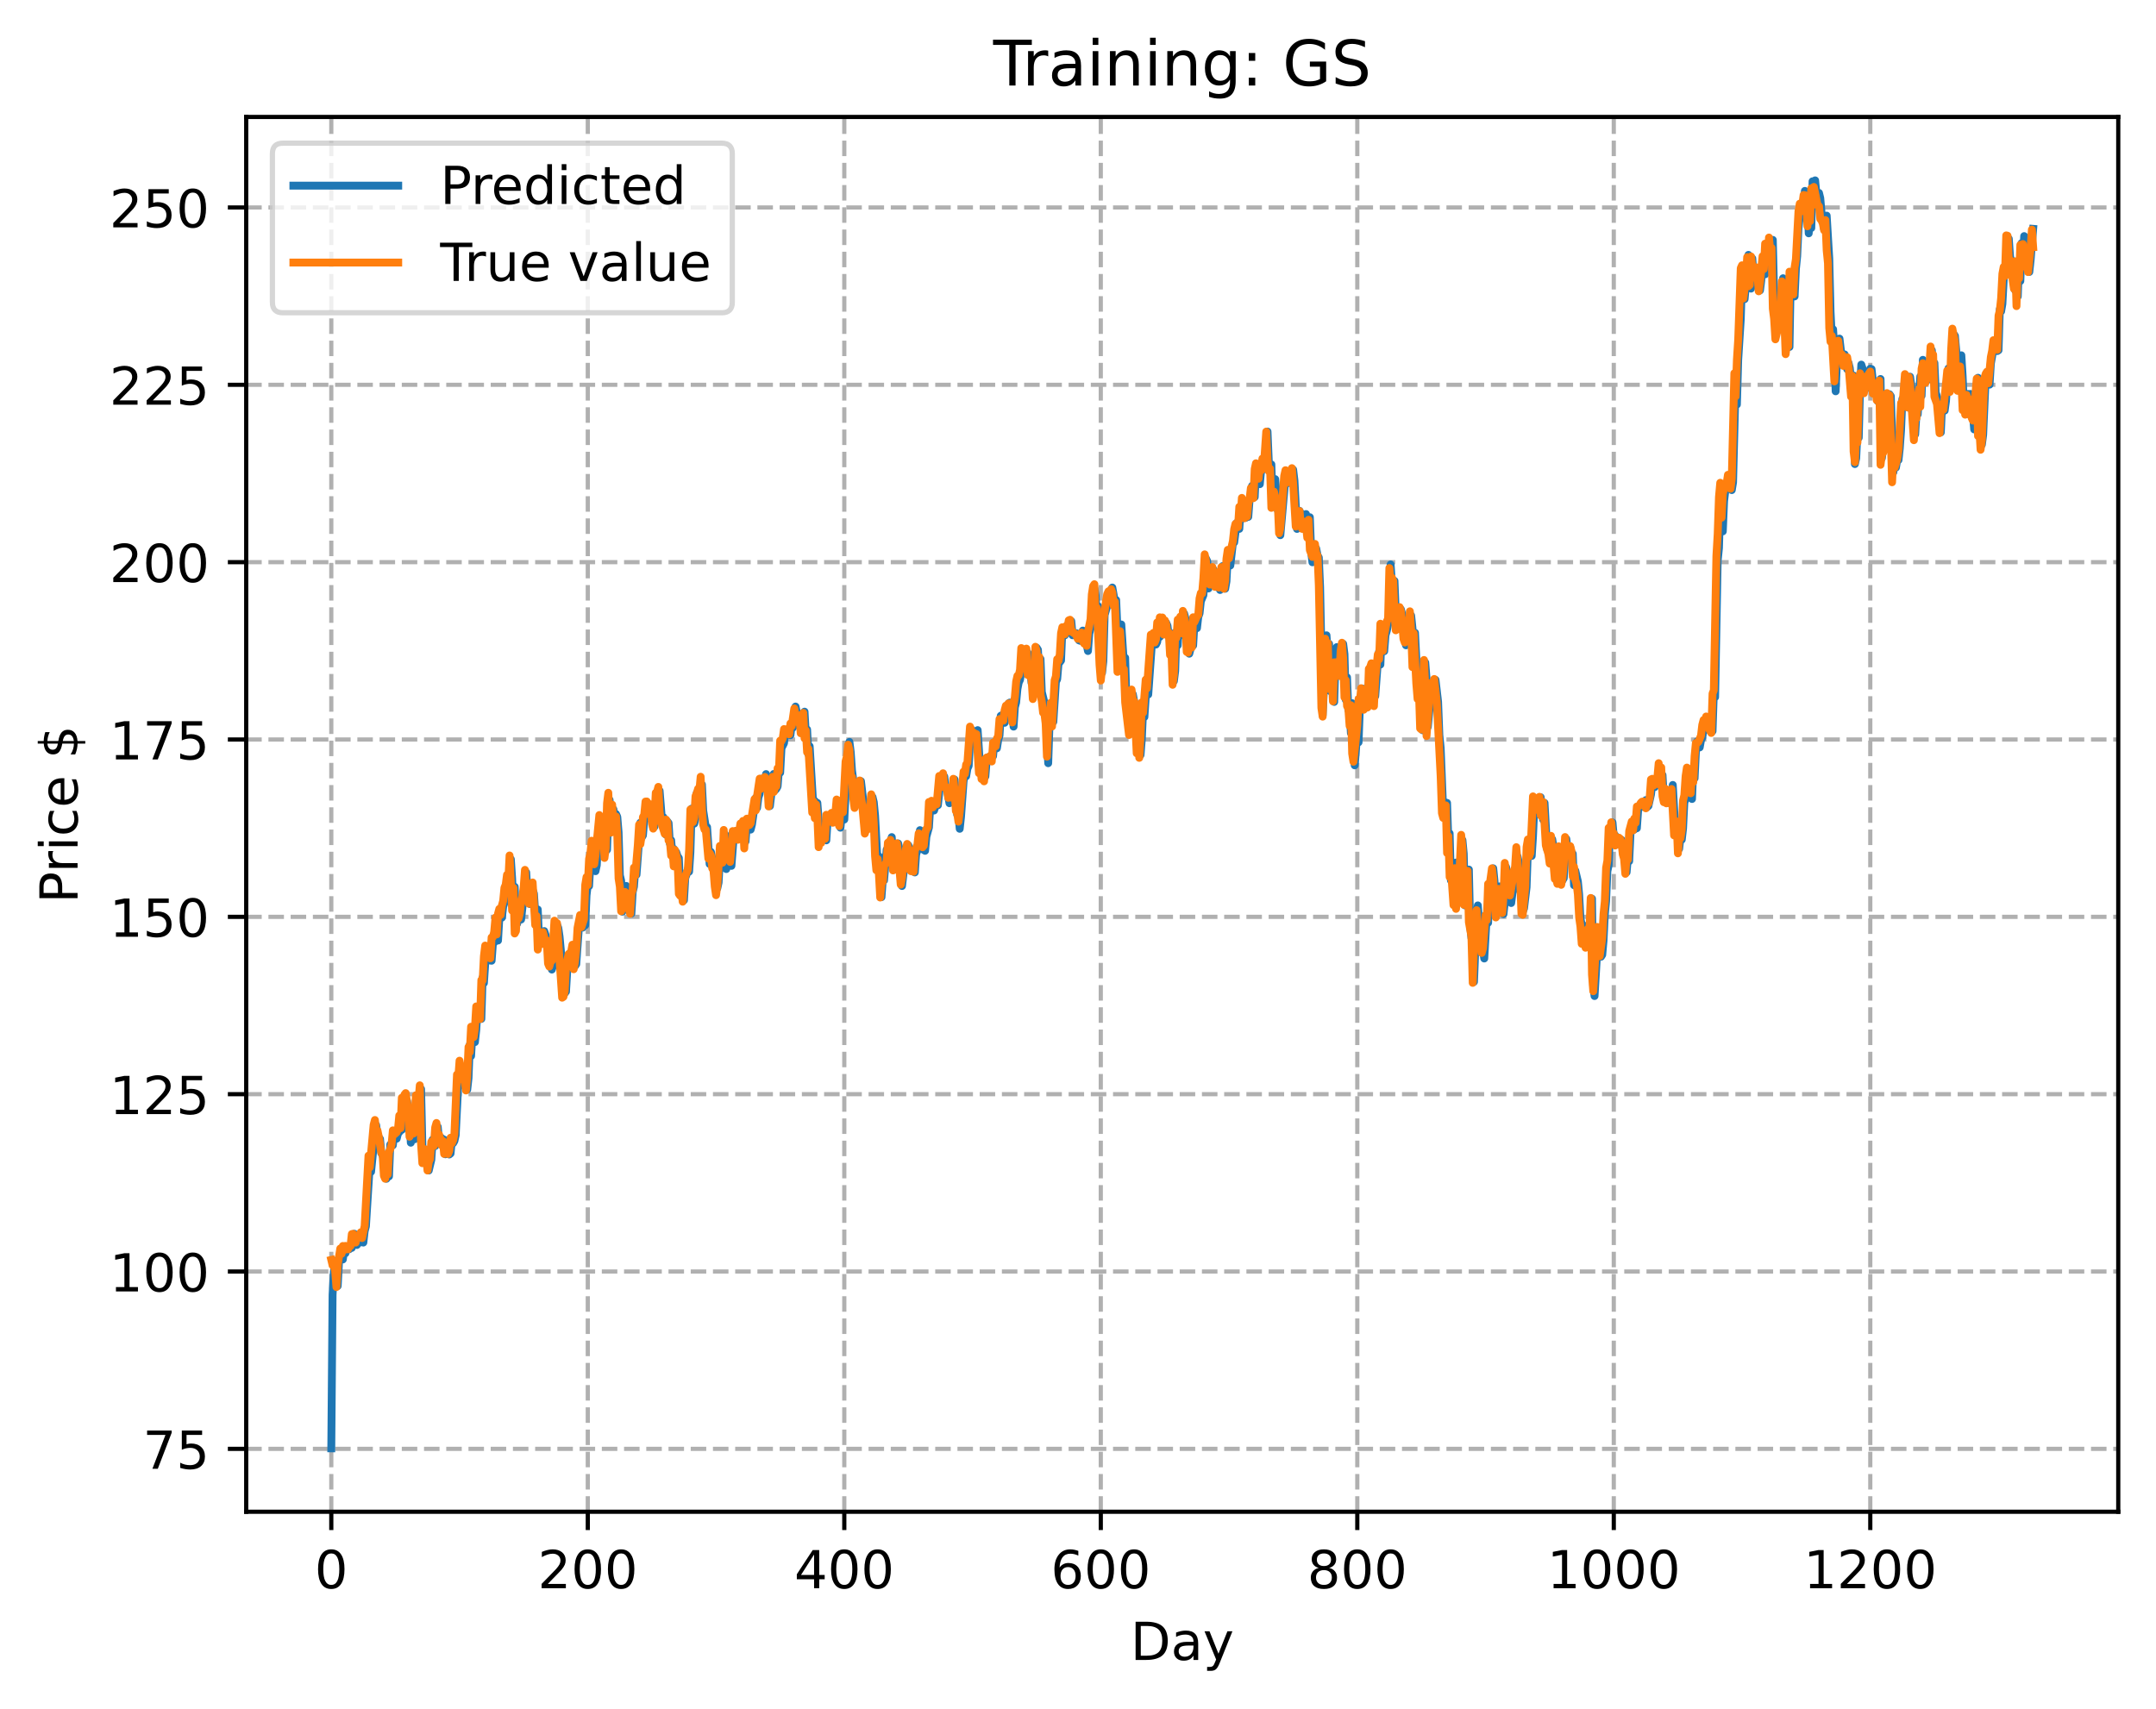 <?xml version="1.0" encoding="utf-8" standalone="no"?>
<!DOCTYPE svg PUBLIC "-//W3C//DTD SVG 1.1//EN"
  "http://www.w3.org/Graphics/SVG/1.1/DTD/svg11.dtd">
<!-- Created with matplotlib (https://matplotlib.org/) -->
<svg height="325.986pt" version="1.1" viewBox="0 0 411.286 325.986" width="411.286pt" xmlns="http://www.w3.org/2000/svg" xmlns:xlink="http://www.w3.org/1999/xlink">
 <defs>
  <style type="text/css">
*{stroke-linecap:butt;stroke-linejoin:round;}
  </style>
 </defs>
 <g id="figure_1">
  <g id="patch_1">
   <path d="M 0 325.986 
L 411.286 325.986 
L 411.286 0 
L 0 0 
z
" style="fill:#ffffff;"/>
  </g>
  <g id="axes_1">
   <g id="patch_2">
    <path d="M 46.966 288.43 
L 404.086 288.43 
L 404.086 22.318 
L 46.966 22.318 
z
" style="fill:#ffffff;"/>
   </g>
   <g id="matplotlib.axis_1">
    <g id="xtick_1">
     <g id="line2d_1">
      <path clip-path="url(#pb358e23006)" d="M 63.198 288.43 
L 63.198 22.318 
" style="fill:none;stroke:#b0b0b0;stroke-dasharray:2.96,1.28;stroke-dashoffset:0;stroke-width:0.8;"/>
     </g>
     <g id="line2d_2">
      <defs>
       <path d="M 0 0 
L 0 3.5 
" id="m9be17627ca" style="stroke:#000000;stroke-width:0.8;"/>
      </defs>
      <g>
       <use style="stroke:#000000;stroke-width:0.8;" x="63.198" xlink:href="#m9be17627ca" y="288.43"/>
      </g>
     </g>
     <g id="text_1">
      <!-- 0 -->
      <defs>
       <path d="M 31.781 66.406 
Q 24.172 66.406 20.328 58.906 
Q 16.5 51.422 16.5 36.375 
Q 16.5 21.391 20.328 13.891 
Q 24.172 6.391 31.781 6.391 
Q 39.453 6.391 43.281 13.891 
Q 47.125 21.391 47.125 36.375 
Q 47.125 51.422 43.281 58.906 
Q 39.453 66.406 31.781 66.406 
z
M 31.781 74.219 
Q 44.047 74.219 50.516 64.516 
Q 56.984 54.828 56.984 36.375 
Q 56.984 17.969 50.516 8.266 
Q 44.047 -1.422 31.781 -1.422 
Q 19.531 -1.422 13.062 8.266 
Q 6.594 17.969 6.594 36.375 
Q 6.594 54.828 13.062 64.516 
Q 19.531 74.219 31.781 74.219 
z
" id="DejaVuSans-48"/>
      </defs>
      <g transform="translate(60.017 303.029)scale(0.1 -0.1)">
       <use xlink:href="#DejaVuSans-48"/>
      </g>
     </g>
    </g>
    <g id="xtick_2">
     <g id="line2d_3">
      <path clip-path="url(#pb358e23006)" d="M 112.129 288.43 
L 112.129 22.318 
" style="fill:none;stroke:#b0b0b0;stroke-dasharray:2.96,1.28;stroke-dashoffset:0;stroke-width:0.8;"/>
     </g>
     <g id="line2d_4">
      <g>
       <use style="stroke:#000000;stroke-width:0.8;" x="112.129" xlink:href="#m9be17627ca" y="288.43"/>
      </g>
     </g>
     <g id="text_2">
      <!-- 200 -->
      <defs>
       <path d="M 19.188 8.297 
L 53.609 8.297 
L 53.609 0 
L 7.328 0 
L 7.328 8.297 
Q 12.938 14.109 22.625 23.891 
Q 32.328 33.688 34.812 36.531 
Q 39.547 41.844 41.422 45.531 
Q 43.312 49.219 43.312 52.781 
Q 43.312 58.594 39.234 62.25 
Q 35.156 65.922 28.609 65.922 
Q 23.969 65.922 18.812 64.312 
Q 13.672 62.703 7.812 59.422 
L 7.812 69.391 
Q 13.766 71.781 18.938 73 
Q 24.125 74.219 28.422 74.219 
Q 39.75 74.219 46.484 68.547 
Q 53.219 62.891 53.219 53.422 
Q 53.219 48.922 51.531 44.891 
Q 49.859 40.875 45.406 35.406 
Q 44.188 33.984 37.641 27.219 
Q 31.109 20.453 19.188 8.297 
z
" id="DejaVuSans-50"/>
      </defs>
      <g transform="translate(102.585 303.029)scale(0.1 -0.1)">
       <use xlink:href="#DejaVuSans-50"/>
       <use x="63.623" xlink:href="#DejaVuSans-48"/>
       <use x="127.246" xlink:href="#DejaVuSans-48"/>
      </g>
     </g>
    </g>
    <g id="xtick_3">
     <g id="line2d_5">
      <path clip-path="url(#pb358e23006)" d="M 161.06 288.43 
L 161.06 22.318 
" style="fill:none;stroke:#b0b0b0;stroke-dasharray:2.96,1.28;stroke-dashoffset:0;stroke-width:0.8;"/>
     </g>
     <g id="line2d_6">
      <g>
       <use style="stroke:#000000;stroke-width:0.8;" x="161.06" xlink:href="#m9be17627ca" y="288.43"/>
      </g>
     </g>
     <g id="text_3">
      <!-- 400 -->
      <defs>
       <path d="M 37.797 64.312 
L 12.891 25.391 
L 37.797 25.391 
z
M 35.203 72.906 
L 47.609 72.906 
L 47.609 25.391 
L 58.016 25.391 
L 58.016 17.188 
L 47.609 17.188 
L 47.609 0 
L 37.797 0 
L 37.797 17.188 
L 4.891 17.188 
L 4.891 26.703 
z
" id="DejaVuSans-52"/>
      </defs>
      <g transform="translate(151.516 303.029)scale(0.1 -0.1)">
       <use xlink:href="#DejaVuSans-52"/>
       <use x="63.623" xlink:href="#DejaVuSans-48"/>
       <use x="127.246" xlink:href="#DejaVuSans-48"/>
      </g>
     </g>
    </g>
    <g id="xtick_4">
     <g id="line2d_7">
      <path clip-path="url(#pb358e23006)" d="M 209.99 288.43 
L 209.99 22.318 
" style="fill:none;stroke:#b0b0b0;stroke-dasharray:2.96,1.28;stroke-dashoffset:0;stroke-width:0.8;"/>
     </g>
     <g id="line2d_8">
      <g>
       <use style="stroke:#000000;stroke-width:0.8;" x="209.99" xlink:href="#m9be17627ca" y="288.43"/>
      </g>
     </g>
     <g id="text_4">
      <!-- 600 -->
      <defs>
       <path d="M 33.016 40.375 
Q 26.375 40.375 22.484 35.828 
Q 18.609 31.297 18.609 23.391 
Q 18.609 15.531 22.484 10.953 
Q 26.375 6.391 33.016 6.391 
Q 39.656 6.391 43.531 10.953 
Q 47.406 15.531 47.406 23.391 
Q 47.406 31.297 43.531 35.828 
Q 39.656 40.375 33.016 40.375 
z
M 52.594 71.297 
L 52.594 62.312 
Q 48.875 64.062 45.094 64.984 
Q 41.312 65.922 37.594 65.922 
Q 27.828 65.922 22.672 59.328 
Q 17.531 52.734 16.797 39.406 
Q 19.672 43.656 24.016 45.922 
Q 28.375 48.188 33.594 48.188 
Q 44.578 48.188 50.953 41.516 
Q 57.328 34.859 57.328 23.391 
Q 57.328 12.156 50.688 5.359 
Q 44.047 -1.422 33.016 -1.422 
Q 20.359 -1.422 13.672 8.266 
Q 6.984 17.969 6.984 36.375 
Q 6.984 53.656 15.188 63.938 
Q 23.391 74.219 37.203 74.219 
Q 40.922 74.219 44.703 73.484 
Q 48.484 72.75 52.594 71.297 
z
" id="DejaVuSans-54"/>
      </defs>
      <g transform="translate(200.446 303.029)scale(0.1 -0.1)">
       <use xlink:href="#DejaVuSans-54"/>
       <use x="63.623" xlink:href="#DejaVuSans-48"/>
       <use x="127.246" xlink:href="#DejaVuSans-48"/>
      </g>
     </g>
    </g>
    <g id="xtick_5">
     <g id="line2d_9">
      <path clip-path="url(#pb358e23006)" d="M 258.921 288.43 
L 258.921 22.318 
" style="fill:none;stroke:#b0b0b0;stroke-dasharray:2.96,1.28;stroke-dashoffset:0;stroke-width:0.8;"/>
     </g>
     <g id="line2d_10">
      <g>
       <use style="stroke:#000000;stroke-width:0.8;" x="258.921" xlink:href="#m9be17627ca" y="288.43"/>
      </g>
     </g>
     <g id="text_5">
      <!-- 800 -->
      <defs>
       <path d="M 31.781 34.625 
Q 24.75 34.625 20.719 30.859 
Q 16.703 27.094 16.703 20.516 
Q 16.703 13.922 20.719 10.156 
Q 24.75 6.391 31.781 6.391 
Q 38.812 6.391 42.859 10.172 
Q 46.922 13.969 46.922 20.516 
Q 46.922 27.094 42.891 30.859 
Q 38.875 34.625 31.781 34.625 
z
M 21.922 38.812 
Q 15.578 40.375 12.031 44.719 
Q 8.5 49.078 8.5 55.328 
Q 8.5 64.062 14.719 69.141 
Q 20.953 74.219 31.781 74.219 
Q 42.672 74.219 48.875 69.141 
Q 55.078 64.062 55.078 55.328 
Q 55.078 49.078 51.531 44.719 
Q 48 40.375 41.703 38.812 
Q 48.828 37.156 52.797 32.312 
Q 56.781 27.484 56.781 20.516 
Q 56.781 9.906 50.312 4.234 
Q 43.844 -1.422 31.781 -1.422 
Q 19.734 -1.422 13.25 4.234 
Q 6.781 9.906 6.781 20.516 
Q 6.781 27.484 10.781 32.312 
Q 14.797 37.156 21.922 38.812 
z
M 18.312 54.391 
Q 18.312 48.734 21.844 45.562 
Q 25.391 42.391 31.781 42.391 
Q 38.141 42.391 41.719 45.562 
Q 45.312 48.734 45.312 54.391 
Q 45.312 60.062 41.719 63.234 
Q 38.141 66.406 31.781 66.406 
Q 25.391 66.406 21.844 63.234 
Q 18.312 60.062 18.312 54.391 
z
" id="DejaVuSans-56"/>
      </defs>
      <g transform="translate(249.377 303.029)scale(0.1 -0.1)">
       <use xlink:href="#DejaVuSans-56"/>
       <use x="63.623" xlink:href="#DejaVuSans-48"/>
       <use x="127.246" xlink:href="#DejaVuSans-48"/>
      </g>
     </g>
    </g>
    <g id="xtick_6">
     <g id="line2d_11">
      <path clip-path="url(#pb358e23006)" d="M 307.851 288.43 
L 307.851 22.318 
" style="fill:none;stroke:#b0b0b0;stroke-dasharray:2.96,1.28;stroke-dashoffset:0;stroke-width:0.8;"/>
     </g>
     <g id="line2d_12">
      <g>
       <use style="stroke:#000000;stroke-width:0.8;" x="307.851" xlink:href="#m9be17627ca" y="288.43"/>
      </g>
     </g>
     <g id="text_6">
      <!-- 1000 -->
      <defs>
       <path d="M 12.406 8.297 
L 28.516 8.297 
L 28.516 63.922 
L 10.984 60.406 
L 10.984 69.391 
L 28.422 72.906 
L 38.281 72.906 
L 38.281 8.297 
L 54.391 8.297 
L 54.391 0 
L 12.406 0 
z
" id="DejaVuSans-49"/>
      </defs>
      <g transform="translate(295.126 303.029)scale(0.1 -0.1)">
       <use xlink:href="#DejaVuSans-49"/>
       <use x="63.623" xlink:href="#DejaVuSans-48"/>
       <use x="127.246" xlink:href="#DejaVuSans-48"/>
       <use x="190.869" xlink:href="#DejaVuSans-48"/>
      </g>
     </g>
    </g>
    <g id="xtick_7">
     <g id="line2d_13">
      <path clip-path="url(#pb358e23006)" d="M 356.782 288.43 
L 356.782 22.318 
" style="fill:none;stroke:#b0b0b0;stroke-dasharray:2.96,1.28;stroke-dashoffset:0;stroke-width:0.8;"/>
     </g>
     <g id="line2d_14">
      <g>
       <use style="stroke:#000000;stroke-width:0.8;" x="356.782" xlink:href="#m9be17627ca" y="288.43"/>
      </g>
     </g>
     <g id="text_7">
      <!-- 1200 -->
      <g transform="translate(344.057 303.029)scale(0.1 -0.1)">
       <use xlink:href="#DejaVuSans-49"/>
       <use x="63.623" xlink:href="#DejaVuSans-50"/>
       <use x="127.246" xlink:href="#DejaVuSans-48"/>
       <use x="190.869" xlink:href="#DejaVuSans-48"/>
      </g>
     </g>
    </g>
    <g id="text_8">
     <!-- Day -->
     <defs>
      <path d="M 19.672 64.797 
L 19.672 8.109 
L 31.594 8.109 
Q 46.688 8.109 53.688 14.938 
Q 60.688 21.781 60.688 36.531 
Q 60.688 51.172 53.688 57.984 
Q 46.688 64.797 31.594 64.797 
z
M 9.812 72.906 
L 30.078 72.906 
Q 51.266 72.906 61.172 64.094 
Q 71.094 55.281 71.094 36.531 
Q 71.094 17.672 61.125 8.828 
Q 51.172 0 30.078 0 
L 9.812 0 
z
" id="DejaVuSans-68"/>
      <path d="M 34.281 27.484 
Q 23.391 27.484 19.188 25 
Q 14.984 22.516 14.984 16.5 
Q 14.984 11.719 18.141 8.906 
Q 21.297 6.109 26.703 6.109 
Q 34.188 6.109 38.703 11.406 
Q 43.219 16.703 43.219 25.484 
L 43.219 27.484 
z
M 52.203 31.203 
L 52.203 0 
L 43.219 0 
L 43.219 8.297 
Q 40.141 3.328 35.547 0.953 
Q 30.953 -1.422 24.312 -1.422 
Q 15.922 -1.422 10.953 3.297 
Q 6 8.016 6 15.922 
Q 6 25.141 12.172 29.828 
Q 18.359 34.516 30.609 34.516 
L 43.219 34.516 
L 43.219 35.406 
Q 43.219 41.609 39.141 45 
Q 35.062 48.391 27.688 48.391 
Q 23 48.391 18.547 47.266 
Q 14.109 46.141 10.016 43.891 
L 10.016 52.203 
Q 14.938 54.109 19.578 55.047 
Q 24.219 56 28.609 56 
Q 40.484 56 46.344 49.844 
Q 52.203 43.703 52.203 31.203 
z
" id="DejaVuSans-97"/>
      <path d="M 32.172 -5.078 
Q 28.375 -14.844 24.75 -17.812 
Q 21.141 -20.797 15.094 -20.797 
L 7.906 -20.797 
L 7.906 -13.281 
L 13.188 -13.281 
Q 16.891 -13.281 18.938 -11.516 
Q 21 -9.766 23.484 -3.219 
L 25.094 0.875 
L 2.984 54.688 
L 12.5 54.688 
L 29.594 11.922 
L 46.688 54.688 
L 56.203 54.688 
z
" id="DejaVuSans-121"/>
     </defs>
     <g transform="translate(215.652 316.707)scale(0.1 -0.1)">
      <use xlink:href="#DejaVuSans-68"/>
      <use x="77.002" xlink:href="#DejaVuSans-97"/>
      <use x="138.281" xlink:href="#DejaVuSans-121"/>
     </g>
    </g>
   </g>
   <g id="matplotlib.axis_2">
    <g id="ytick_1">
     <g id="line2d_15">
      <path clip-path="url(#pb358e23006)" d="M 46.966 276.434 
L 404.086 276.434 
" style="fill:none;stroke:#b0b0b0;stroke-dasharray:2.96,1.28;stroke-dashoffset:0;stroke-width:0.8;"/>
     </g>
     <g id="line2d_16">
      <defs>
       <path d="M 0 0 
L -3.5 0 
" id="mfbd042764a" style="stroke:#000000;stroke-width:0.8;"/>
      </defs>
      <g>
       <use style="stroke:#000000;stroke-width:0.8;" x="46.966" xlink:href="#mfbd042764a" y="276.434"/>
      </g>
     </g>
     <g id="text_9">
      <!-- 75 -->
      <defs>
       <path d="M 8.203 72.906 
L 55.078 72.906 
L 55.078 68.703 
L 28.609 0 
L 18.312 0 
L 43.219 64.594 
L 8.203 64.594 
z
" id="DejaVuSans-55"/>
       <path d="M 10.797 72.906 
L 49.516 72.906 
L 49.516 64.594 
L 19.828 64.594 
L 19.828 46.734 
Q 21.969 47.469 24.109 47.828 
Q 26.266 48.188 28.422 48.188 
Q 40.625 48.188 47.75 41.5 
Q 54.891 34.812 54.891 23.391 
Q 54.891 11.625 47.562 5.094 
Q 40.234 -1.422 26.906 -1.422 
Q 22.312 -1.422 17.547 -0.641 
Q 12.797 0.141 7.719 1.703 
L 7.719 11.625 
Q 12.109 9.234 16.797 8.062 
Q 21.484 6.891 26.703 6.891 
Q 35.156 6.891 40.078 11.328 
Q 45.016 15.766 45.016 23.391 
Q 45.016 31 40.078 35.438 
Q 35.156 39.891 26.703 39.891 
Q 22.75 39.891 18.812 39.016 
Q 14.891 38.141 10.797 36.281 
z
" id="DejaVuSans-53"/>
      </defs>
      <g transform="translate(27.241 280.234)scale(0.1 -0.1)">
       <use xlink:href="#DejaVuSans-55"/>
       <use x="63.623" xlink:href="#DejaVuSans-53"/>
      </g>
     </g>
    </g>
    <g id="ytick_2">
     <g id="line2d_17">
      <path clip-path="url(#pb358e23006)" d="M 46.966 242.598 
L 404.086 242.598 
" style="fill:none;stroke:#b0b0b0;stroke-dasharray:2.96,1.28;stroke-dashoffset:0;stroke-width:0.8;"/>
     </g>
     <g id="line2d_18">
      <g>
       <use style="stroke:#000000;stroke-width:0.8;" x="46.966" xlink:href="#mfbd042764a" y="242.598"/>
      </g>
     </g>
     <g id="text_10">
      <!-- 100 -->
      <g transform="translate(20.878 246.398)scale(0.1 -0.1)">
       <use xlink:href="#DejaVuSans-49"/>
       <use x="63.623" xlink:href="#DejaVuSans-48"/>
       <use x="127.246" xlink:href="#DejaVuSans-48"/>
      </g>
     </g>
    </g>
    <g id="ytick_3">
     <g id="line2d_19">
      <path clip-path="url(#pb358e23006)" d="M 46.966 208.762 
L 404.086 208.762 
" style="fill:none;stroke:#b0b0b0;stroke-dasharray:2.96,1.28;stroke-dashoffset:0;stroke-width:0.8;"/>
     </g>
     <g id="line2d_20">
      <g>
       <use style="stroke:#000000;stroke-width:0.8;" x="46.966" xlink:href="#mfbd042764a" y="208.762"/>
      </g>
     </g>
     <g id="text_11">
      <!-- 125 -->
      <g transform="translate(20.878 212.561)scale(0.1 -0.1)">
       <use xlink:href="#DejaVuSans-49"/>
       <use x="63.623" xlink:href="#DejaVuSans-50"/>
       <use x="127.246" xlink:href="#DejaVuSans-53"/>
      </g>
     </g>
    </g>
    <g id="ytick_4">
     <g id="line2d_21">
      <path clip-path="url(#pb358e23006)" d="M 46.966 174.926 
L 404.086 174.926 
" style="fill:none;stroke:#b0b0b0;stroke-dasharray:2.96,1.28;stroke-dashoffset:0;stroke-width:0.8;"/>
     </g>
     <g id="line2d_22">
      <g>
       <use style="stroke:#000000;stroke-width:0.8;" x="46.966" xlink:href="#mfbd042764a" y="174.926"/>
      </g>
     </g>
     <g id="text_12">
      <!-- 150 -->
      <g transform="translate(20.878 178.725)scale(0.1 -0.1)">
       <use xlink:href="#DejaVuSans-49"/>
       <use x="63.623" xlink:href="#DejaVuSans-53"/>
       <use x="127.246" xlink:href="#DejaVuSans-48"/>
      </g>
     </g>
    </g>
    <g id="ytick_5">
     <g id="line2d_23">
      <path clip-path="url(#pb358e23006)" d="M 46.966 141.09 
L 404.086 141.09 
" style="fill:none;stroke:#b0b0b0;stroke-dasharray:2.96,1.28;stroke-dashoffset:0;stroke-width:0.8;"/>
     </g>
     <g id="line2d_24">
      <g>
       <use style="stroke:#000000;stroke-width:0.8;" x="46.966" xlink:href="#mfbd042764a" y="141.09"/>
      </g>
     </g>
     <g id="text_13">
      <!-- 175 -->
      <g transform="translate(20.878 144.889)scale(0.1 -0.1)">
       <use xlink:href="#DejaVuSans-49"/>
       <use x="63.623" xlink:href="#DejaVuSans-55"/>
       <use x="127.246" xlink:href="#DejaVuSans-53"/>
      </g>
     </g>
    </g>
    <g id="ytick_6">
     <g id="line2d_25">
      <path clip-path="url(#pb358e23006)" d="M 46.966 107.254 
L 404.086 107.254 
" style="fill:none;stroke:#b0b0b0;stroke-dasharray:2.96,1.28;stroke-dashoffset:0;stroke-width:0.8;"/>
     </g>
     <g id="line2d_26">
      <g>
       <use style="stroke:#000000;stroke-width:0.8;" x="46.966" xlink:href="#mfbd042764a" y="107.254"/>
      </g>
     </g>
     <g id="text_14">
      <!-- 200 -->
      <g transform="translate(20.878 111.053)scale(0.1 -0.1)">
       <use xlink:href="#DejaVuSans-50"/>
       <use x="63.623" xlink:href="#DejaVuSans-48"/>
       <use x="127.246" xlink:href="#DejaVuSans-48"/>
      </g>
     </g>
    </g>
    <g id="ytick_7">
     <g id="line2d_27">
      <path clip-path="url(#pb358e23006)" d="M 46.966 73.418 
L 404.086 73.418 
" style="fill:none;stroke:#b0b0b0;stroke-dasharray:2.96,1.28;stroke-dashoffset:0;stroke-width:0.8;"/>
     </g>
     <g id="line2d_28">
      <g>
       <use style="stroke:#000000;stroke-width:0.8;" x="46.966" xlink:href="#mfbd042764a" y="73.418"/>
      </g>
     </g>
     <g id="text_15">
      <!-- 225 -->
      <g transform="translate(20.878 77.217)scale(0.1 -0.1)">
       <use xlink:href="#DejaVuSans-50"/>
       <use x="63.623" xlink:href="#DejaVuSans-50"/>
       <use x="127.246" xlink:href="#DejaVuSans-53"/>
      </g>
     </g>
    </g>
    <g id="ytick_8">
     <g id="line2d_29">
      <path clip-path="url(#pb358e23006)" d="M 46.966 39.582 
L 404.086 39.582 
" style="fill:none;stroke:#b0b0b0;stroke-dasharray:2.96,1.28;stroke-dashoffset:0;stroke-width:0.8;"/>
     </g>
     <g id="line2d_30">
      <g>
       <use style="stroke:#000000;stroke-width:0.8;" x="46.966" xlink:href="#mfbd042764a" y="39.582"/>
      </g>
     </g>
     <g id="text_16">
      <!-- 250 -->
      <g transform="translate(20.878 43.381)scale(0.1 -0.1)">
       <use xlink:href="#DejaVuSans-50"/>
       <use x="63.623" xlink:href="#DejaVuSans-53"/>
       <use x="127.246" xlink:href="#DejaVuSans-48"/>
      </g>
     </g>
    </g>
    <g id="text_17">
     <!-- Price $ -->
     <defs>
      <path d="M 19.672 64.797 
L 19.672 37.406 
L 32.078 37.406 
Q 38.969 37.406 42.719 40.969 
Q 46.484 44.531 46.484 51.125 
Q 46.484 57.672 42.719 61.234 
Q 38.969 64.797 32.078 64.797 
z
M 9.812 72.906 
L 32.078 72.906 
Q 44.344 72.906 50.609 67.359 
Q 56.891 61.812 56.891 51.125 
Q 56.891 40.328 50.609 34.812 
Q 44.344 29.297 32.078 29.297 
L 19.672 29.297 
L 19.672 0 
L 9.812 0 
z
" id="DejaVuSans-80"/>
      <path d="M 41.109 46.297 
Q 39.594 47.172 37.812 47.578 
Q 36.031 48 33.891 48 
Q 26.266 48 22.188 43.047 
Q 18.109 38.094 18.109 28.812 
L 18.109 0 
L 9.078 0 
L 9.078 54.688 
L 18.109 54.688 
L 18.109 46.188 
Q 20.953 51.172 25.484 53.578 
Q 30.031 56 36.531 56 
Q 37.453 56 38.578 55.875 
Q 39.703 55.766 41.062 55.516 
z
" id="DejaVuSans-114"/>
      <path d="M 9.422 54.688 
L 18.406 54.688 
L 18.406 0 
L 9.422 0 
z
M 9.422 75.984 
L 18.406 75.984 
L 18.406 64.594 
L 9.422 64.594 
z
" id="DejaVuSans-105"/>
      <path d="M 48.781 52.594 
L 48.781 44.188 
Q 44.969 46.297 41.141 47.344 
Q 37.312 48.391 33.406 48.391 
Q 24.656 48.391 19.812 42.844 
Q 14.984 37.312 14.984 27.297 
Q 14.984 17.281 19.812 11.734 
Q 24.656 6.203 33.406 6.203 
Q 37.312 6.203 41.141 7.25 
Q 44.969 8.297 48.781 10.406 
L 48.781 2.094 
Q 45.016 0.344 40.984 -0.531 
Q 36.969 -1.422 32.422 -1.422 
Q 20.062 -1.422 12.781 6.344 
Q 5.516 14.109 5.516 27.297 
Q 5.516 40.672 12.859 48.328 
Q 20.219 56 33.016 56 
Q 37.156 56 41.109 55.141 
Q 45.062 54.297 48.781 52.594 
z
" id="DejaVuSans-99"/>
      <path d="M 56.203 29.594 
L 56.203 25.203 
L 14.891 25.203 
Q 15.484 15.922 20.484 11.062 
Q 25.484 6.203 34.422 6.203 
Q 39.594 6.203 44.453 7.469 
Q 49.312 8.734 54.109 11.281 
L 54.109 2.781 
Q 49.266 0.734 44.188 -0.344 
Q 39.109 -1.422 33.891 -1.422 
Q 20.797 -1.422 13.156 6.188 
Q 5.516 13.812 5.516 26.812 
Q 5.516 40.234 12.766 48.109 
Q 20.016 56 32.328 56 
Q 43.359 56 49.781 48.891 
Q 56.203 41.797 56.203 29.594 
z
M 47.219 32.234 
Q 47.125 39.594 43.094 43.984 
Q 39.062 48.391 32.422 48.391 
Q 24.906 48.391 20.391 44.141 
Q 15.875 39.891 15.188 32.172 
z
" id="DejaVuSans-101"/>
      <path id="DejaVuSans-32"/>
      <path d="M 33.797 -14.703 
L 28.906 -14.703 
L 28.859 0 
Q 23.734 0.094 18.609 1.188 
Q 13.484 2.297 8.297 4.5 
L 8.297 13.281 
Q 13.281 10.156 18.375 8.562 
Q 23.484 6.984 28.906 6.938 
L 28.906 29.203 
Q 18.109 30.953 13.203 35.156 
Q 8.297 39.359 8.297 46.688 
Q 8.297 54.641 13.625 59.219 
Q 18.953 63.812 28.906 64.5 
L 28.906 75.984 
L 33.797 75.984 
L 33.797 64.656 
Q 38.328 64.453 42.578 63.688 
Q 46.828 62.938 50.875 61.625 
L 50.875 53.078 
Q 46.828 55.125 42.547 56.25 
Q 38.281 57.375 33.797 57.562 
L 33.797 36.719 
Q 44.875 35.016 50.094 30.609 
Q 55.328 26.219 55.328 18.609 
Q 55.328 10.359 49.781 5.594 
Q 44.234 0.828 33.797 0.094 
z
M 28.906 37.594 
L 28.906 57.625 
Q 23.25 56.984 20.266 54.391 
Q 17.281 51.812 17.281 47.516 
Q 17.281 43.312 20.031 40.969 
Q 22.797 38.625 28.906 37.594 
z
M 33.797 28.219 
L 33.797 7.078 
Q 39.984 7.906 43.141 10.594 
Q 46.297 13.281 46.297 17.672 
Q 46.297 21.969 43.281 24.5 
Q 40.281 27.047 33.797 28.219 
z
" id="DejaVuSans-36"/>
     </defs>
     <g transform="translate(14.798 172.342)rotate(-90)scale(0.1 -0.1)">
      <use xlink:href="#DejaVuSans-80"/>
      <use x="58.553" xlink:href="#DejaVuSans-114"/>
      <use x="99.666" xlink:href="#DejaVuSans-105"/>
      <use x="127.449" xlink:href="#DejaVuSans-99"/>
      <use x="182.43" xlink:href="#DejaVuSans-101"/>
      <use x="243.953" xlink:href="#DejaVuSans-32"/>
      <use x="275.74" xlink:href="#DejaVuSans-36"/>
     </g>
    </g>
   </g>
   <g id="line2d_31">
    <path clip-path="url(#pb358e23006)" d="M 63.198 276.334 
L 63.443 247.02 
L 63.688 242.693 
L 63.932 240.558 
L 64.177 241.415 
L 64.422 245.36 
L 64.666 240.722 
L 65.156 238.34 
L 65.4 240.3 
L 65.645 238.414 
L 65.89 239.125 
L 66.134 238.293 
L 66.379 237.961 
L 66.623 238.349 
L 66.868 238.109 
L 67.113 238.087 
L 67.602 235.401 
L 68.091 237.531 
L 68.581 236.451 
L 68.825 237.044 
L 69.07 235.57 
L 69.315 237.074 
L 69.559 234.913 
L 69.804 233.965 
L 70.538 222.252 
L 70.783 223.574 
L 71.272 218.751 
L 71.761 214.671 
L 72.006 216.692 
L 72.495 217.305 
L 72.74 220.019 
L 72.984 220.329 
L 73.229 221.242 
L 73.718 224.903 
L 73.963 222.474 
L 74.208 224.448 
L 74.452 218.372 
L 74.697 218.336 
L 74.942 218.513 
L 75.186 216.377 
L 75.676 217.256 
L 75.92 216.268 
L 76.165 216.002 
L 76.41 213.218 
L 76.654 215.572 
L 76.899 210.501 
L 77.144 211.606 
L 77.388 210.082 
L 77.633 210.014 
L 78.122 213.289 
L 78.367 218.02 
L 78.611 215.714 
L 78.856 216.114 
L 79.101 217.361 
L 79.59 210.8 
L 79.835 211.499 
L 80.079 210.644 
L 80.324 207.782 
L 80.569 218.473 
L 80.813 220.491 
L 81.058 220.672 
L 81.303 219.645 
L 81.792 223.327 
L 82.281 221.263 
L 82.526 217.442 
L 82.771 218.552 
L 83.015 218.663 
L 83.26 214.989 
L 83.505 214.987 
L 83.749 217.523 
L 83.994 217.571 
L 84.239 217.129 
L 84.483 218.498 
L 84.728 217.435 
L 84.972 220.227 
L 85.217 219.635 
L 85.462 219.848 
L 85.706 220.27 
L 85.951 220.075 
L 86.196 217.449 
L 86.44 218.125 
L 86.685 217.688 
L 86.93 216.573 
L 87.419 206.751 
L 87.664 206.474 
L 87.908 203.933 
L 88.153 206.978 
L 88.398 206.799 
L 88.642 205.394 
L 89.132 207.896 
L 89.376 205.683 
L 89.621 199.317 
L 89.866 201.482 
L 90.11 197.215 
L 90.355 197.578 
L 90.599 198.829 
L 90.844 196.559 
L 91.089 192.777 
L 91.578 194.172 
L 91.823 194.4 
L 92.067 186.517 
L 92.312 187.562 
L 92.557 183.893 
L 92.801 181.899 
L 93.291 182.303 
L 93.535 183.267 
L 93.78 183.3 
L 94.025 180.025 
L 94.269 179.832 
L 94.514 178.937 
L 94.759 176.166 
L 95.003 179.451 
L 95.248 175.198 
L 95.493 174.608 
L 95.737 175.084 
L 95.982 173 
L 96.227 172.229 
L 96.471 170.014 
L 96.716 169.54 
L 96.96 168.101 
L 97.205 168.611 
L 97.45 163.939 
L 97.694 167.576 
L 97.939 173.548 
L 98.184 169.19 
L 98.428 175.216 
L 98.673 176.208 
L 98.918 172.947 
L 99.162 174.994 
L 99.407 175.439 
L 100.386 166.457 
L 100.63 170.691 
L 100.875 170.395 
L 101.12 172.489 
L 101.364 172.182 
L 101.609 169.812 
L 101.854 170.491 
L 102.098 174.117 
L 102.343 175.908 
L 102.587 173.526 
L 102.832 179.28 
L 103.077 178.287 
L 103.321 179.177 
L 103.811 177.64 
L 104.055 178.328 
L 104.3 179.998 
L 104.545 179.5 
L 104.789 183.248 
L 105.034 183.92 
L 105.279 184.986 
L 105.523 184.126 
L 106.013 176.104 
L 106.257 176.415 
L 106.502 177.051 
L 106.747 178.73 
L 106.991 181.381 
L 107.236 187.059 
L 107.481 189.812 
L 107.97 189.2 
L 108.215 185.094 
L 108.704 181.877 
L 108.948 183.199 
L 109.438 180.422 
L 109.682 184.325 
L 109.927 183.96 
L 110.416 177.119 
L 110.906 175.241 
L 111.15 176.985 
L 111.395 176.389 
L 111.64 176.542 
L 111.884 170.85 
L 112.129 168.746 
L 112.374 169.053 
L 112.618 164.825 
L 112.863 163.505 
L 113.108 161.277 
L 113.352 161.692 
L 113.597 166.217 
L 113.842 165.079 
L 114.086 160.277 
L 114.575 156.8 
L 114.82 158.264 
L 115.065 158.165 
L 115.309 158.621 
L 115.554 162.377 
L 115.799 162.133 
L 116.043 154.901 
L 116.288 152.62 
L 116.533 157.776 
L 116.777 158.215 
L 117.022 154.42 
L 117.267 157.362 
L 117.511 155.308 
L 117.756 155.857 
L 118.001 158.804 
L 118.245 166.999 
L 118.49 168.017 
L 118.735 173.942 
L 118.979 169.833 
L 119.224 171.331 
L 119.469 169.03 
L 119.713 172.807 
L 119.958 171.133 
L 120.447 174.301 
L 120.692 170.195 
L 120.936 169.168 
L 121.181 165.904 
L 121.426 166.887 
L 122.16 156.96 
L 122.404 159.809 
L 122.649 159.391 
L 122.894 156.51 
L 123.138 156.339 
L 123.383 154.192 
L 123.628 153.417 
L 123.872 154.619 
L 124.117 154.352 
L 124.362 155.28 
L 124.606 157.898 
L 124.851 157.717 
L 125.096 155.482 
L 125.34 151.386 
L 125.585 151.85 
L 125.83 150.875 
L 126.319 156.992 
L 126.563 155.926 
L 127.053 159.263 
L 127.297 156.711 
L 127.542 157.035 
L 127.787 160.94 
L 128.031 160.31 
L 128.276 163.213 
L 128.521 161.955 
L 128.765 165.017 
L 129.01 162.616 
L 129.255 163.365 
L 129.499 163.705 
L 129.744 169.879 
L 129.989 170.59 
L 130.233 169.864 
L 130.478 171.761 
L 130.723 167.5 
L 130.967 166.876 
L 131.212 165.876 
L 131.457 166.304 
L 131.701 162.619 
L 131.946 154.282 
L 132.191 155.187 
L 132.435 157.147 
L 132.68 156.086 
L 132.924 151.284 
L 133.169 151.686 
L 133.414 151.527 
L 133.903 149.689 
L 134.148 154.666 
L 134.637 157.814 
L 134.882 157.803 
L 135.371 164.845 
L 135.616 162.542 
L 135.86 163.827 
L 136.105 165.904 
L 136.35 166.178 
L 136.594 169.013 
L 136.839 169.468 
L 137.084 168.373 
L 137.328 163.609 
L 137.573 161.484 
L 137.818 163.574 
L 138.062 164.606 
L 138.307 159.194 
L 138.551 165.81 
L 139.041 162.197 
L 139.285 162.136 
L 139.53 165.204 
L 140.019 158.844 
L 140.264 160.274 
L 140.509 158.524 
L 140.753 158.742 
L 140.998 159.904 
L 141.487 157.478 
L 141.732 160.003 
L 141.977 156.882 
L 142.221 160.553 
L 142.466 157.479 
L 142.711 156.973 
L 142.955 158.031 
L 143.2 158.283 
L 143.445 157.323 
L 144.178 152.227 
L 144.423 154.144 
L 144.668 152.157 
L 144.912 151.462 
L 145.157 148.588 
L 145.402 150.25 
L 145.646 150.464 
L 146.136 147.688 
L 146.38 149.938 
L 146.625 149.524 
L 146.87 153.79 
L 147.604 147.665 
L 147.848 150.775 
L 148.093 150.505 
L 148.338 150.054 
L 148.582 146.949 
L 148.827 147.429 
L 149.072 142.75 
L 149.561 141.792 
L 149.806 139.53 
L 150.05 140.213 
L 150.295 139.619 
L 150.784 140.26 
L 151.029 138.091 
L 151.273 138.83 
L 151.518 137.447 
L 151.763 134.808 
L 152.007 135.927 
L 152.252 136.232 
L 152.497 137.647 
L 152.741 136.645 
L 152.986 139.657 
L 153.231 138.205 
L 153.475 135.783 
L 153.72 140.081 
L 153.965 139.181 
L 154.209 143.894 
L 154.454 142.381 
L 155.188 154.433 
L 155.433 152.812 
L 155.677 155.907 
L 155.922 153.19 
L 156.411 159.387 
L 156.656 157.991 
L 156.9 159.832 
L 157.145 158.885 
L 157.39 158.565 
L 157.634 160.33 
L 157.879 156.382 
L 158.124 156.55 
L 158.368 156.506 
L 158.613 156.767 
L 158.858 155.164 
L 159.102 156.577 
L 159.836 153.037 
L 160.081 156.493 
L 160.326 157.92 
L 160.815 153.202 
L 161.06 156.362 
L 161.549 146.563 
L 162.038 141.546 
L 162.283 143.475 
L 162.527 146.994 
L 163.017 150.553 
L 163.261 153.057 
L 163.506 150.981 
L 164.24 149.042 
L 164.974 155.248 
L 165.219 156.915 
L 165.708 157.33 
L 165.953 155.945 
L 166.197 153.408 
L 166.442 152.062 
L 166.687 153.071 
L 166.931 155.632 
L 167.421 164.744 
L 167.665 163.37 
L 167.91 165.88 
L 168.154 171.175 
L 168.399 167.876 
L 168.644 167.983 
L 169.133 162.107 
L 169.378 163.542 
L 169.622 161.214 
L 169.867 161.385 
L 170.112 159.712 
L 170.601 165.907 
L 171.09 162.037 
L 171.335 160.923 
L 171.58 161.931 
L 171.824 166.95 
L 172.069 169.049 
L 172.558 165.036 
L 172.803 165.45 
L 173.048 162.134 
L 173.292 161.29 
L 173.537 162.035 
L 173.782 165.693 
L 174.026 166.104 
L 174.271 164.788 
L 174.515 166.456 
L 174.76 163.007 
L 175.249 161.56 
L 175.494 158.388 
L 175.739 160.142 
L 175.983 160.271 
L 176.228 162.178 
L 176.473 162.328 
L 176.717 159.638 
L 177.207 157.854 
L 177.451 153.841 
L 177.696 153.978 
L 177.941 153.24 
L 178.185 154.641 
L 178.675 153.095 
L 178.919 153.644 
L 179.409 148.813 
L 179.653 149.749 
L 180.142 148.167 
L 180.387 150.266 
L 180.632 150.456 
L 181.121 153.251 
L 181.366 152.291 
L 181.61 152.857 
L 181.855 151.447 
L 182.1 148.73 
L 182.589 155.4 
L 182.834 155.579 
L 183.078 158.13 
L 183.323 155.858 
L 183.812 149.095 
L 184.057 147.534 
L 184.302 148.113 
L 184.546 146.649 
L 184.791 146.12 
L 185.036 141.534 
L 185.28 139.159 
L 185.525 139.374 
L 185.77 140.69 
L 186.014 140.092 
L 186.259 139.938 
L 186.503 139.305 
L 186.993 146.949 
L 187.237 145.461 
L 187.482 147.992 
L 187.727 148.511 
L 187.971 148.143 
L 188.216 145.154 
L 188.461 144.473 
L 188.705 145.088 
L 188.95 145.158 
L 189.195 144.508 
L 189.439 144.267 
L 189.684 141.606 
L 189.929 142.007 
L 190.173 142.772 
L 190.418 141.201 
L 190.663 140.353 
L 190.907 136.57 
L 191.152 136.433 
L 191.641 137.91 
L 192.13 135.216 
L 192.375 134.268 
L 192.62 134.05 
L 192.864 135.099 
L 193.109 134.809 
L 193.354 138.635 
L 193.598 134.941 
L 193.843 134.027 
L 194.088 131.447 
L 194.332 130.22 
L 194.577 129.707 
L 194.822 128.119 
L 195.066 123.866 
L 195.556 127.039 
L 195.8 126.942 
L 196.045 124.548 
L 196.29 128.337 
L 196.534 127.658 
L 196.779 130.29 
L 197.024 129.701 
L 197.268 132.479 
L 197.513 130.796 
L 197.758 123.589 
L 198.002 123.986 
L 198.247 129.122 
L 198.491 125.732 
L 198.736 132.039 
L 199.47 134.968 
L 199.959 145.614 
L 200.204 138.208 
L 200.449 137.521 
L 200.693 134.298 
L 200.938 137.718 
L 201.427 130.085 
L 201.672 129.592 
L 201.917 126.673 
L 202.406 126.027 
L 202.651 120.294 
L 202.895 119.799 
L 203.14 121.215 
L 203.385 120.725 
L 203.629 119.261 
L 203.874 120.106 
L 204.363 118.511 
L 204.608 121.204 
L 204.852 120.643 
L 205.097 120.939 
L 205.342 120.815 
L 205.586 121.189 
L 205.831 122.171 
L 206.076 122.264 
L 206.565 120.31 
L 206.81 122.033 
L 207.054 122.358 
L 207.299 122.999 
L 207.544 124.211 
L 207.788 120.846 
L 208.278 119.191 
L 208.522 114.006 
L 208.767 112.272 
L 209.012 113.649 
L 209.256 118.609 
L 209.501 115.656 
L 209.746 122.082 
L 210.235 128.353 
L 210.479 126.155 
L 210.724 117.315 
L 211.213 115.642 
L 211.458 113.685 
L 211.703 112.816 
L 211.947 113.401 
L 212.192 112.098 
L 212.681 114.818 
L 212.926 114.479 
L 213.415 126.214 
L 213.905 119.144 
L 214.394 126.676 
L 214.639 125.5 
L 214.883 133.938 
L 215.128 135.499 
L 215.373 138.413 
L 215.617 139.687 
L 215.862 138.926 
L 216.106 132.459 
L 216.596 135.049 
L 216.84 139.952 
L 217.085 141.98 
L 217.33 139.502 
L 217.574 144.036 
L 217.819 140.919 
L 218.064 135.385 
L 218.308 136.801 
L 218.798 129.532 
L 219.042 132.509 
L 219.776 122.218 
L 220.021 122.279 
L 220.266 121.283 
L 220.51 122.976 
L 220.755 122.479 
L 221 120.303 
L 221.244 121.524 
L 221.489 118.609 
L 221.734 119.256 
L 221.978 119.166 
L 222.223 120.855 
L 222.467 118.836 
L 222.712 119.375 
L 222.957 121.407 
L 223.201 120.714 
L 223.446 124.222 
L 223.691 123.256 
L 223.935 129.953 
L 224.18 128.023 
L 224.425 120.5 
L 224.669 123.123 
L 224.914 118.497 
L 225.159 121.088 
L 225.403 118.998 
L 225.648 121.203 
L 225.893 117.07 
L 226.382 118.91 
L 226.627 123.399 
L 226.871 124.722 
L 227.116 123.799 
L 227.361 119.279 
L 227.605 123.16 
L 227.85 119.037 
L 228.094 119.343 
L 228.339 119.853 
L 228.584 117.697 
L 228.828 117.041 
L 229.073 114.725 
L 229.562 113.569 
L 229.807 110.719 
L 230.052 106.56 
L 230.296 107.052 
L 230.541 112.273 
L 230.786 109.416 
L 231.03 110.952 
L 231.52 108.712 
L 231.764 111.201 
L 232.009 111.978 
L 232.254 111.725 
L 232.498 110.578 
L 232.743 112.567 
L 233.232 108.006 
L 233.477 111.004 
L 233.722 112.327 
L 233.966 110.906 
L 234.211 106.112 
L 234.455 105.45 
L 234.7 107.899 
L 235.189 103.593 
L 235.434 103.497 
L 235.923 99.753 
L 236.413 100.909 
L 236.657 97.06 
L 236.902 99.015 
L 237.147 95.455 
L 237.391 96.686 
L 237.636 98.803 
L 237.881 96.065 
L 238.125 98.616 
L 238.37 95.356 
L 238.615 95.192 
L 238.859 92.694 
L 239.104 93.406 
L 239.349 94.842 
L 239.593 89.869 
L 239.838 88.66 
L 240.082 90.153 
L 240.327 92.375 
L 240.572 89.711 
L 240.816 89.688 
L 241.061 88.141 
L 241.306 89.326 
L 241.55 84.583 
L 241.795 82.337 
L 242.04 88.19 
L 242.284 89.372 
L 242.529 88.605 
L 242.774 96.355 
L 243.263 91.417 
L 243.752 97.317 
L 243.997 97.843 
L 244.242 102.112 
L 245.22 91.093 
L 245.465 89.871 
L 245.709 92.184 
L 245.954 91.057 
L 246.199 90.9 
L 246.443 91.75 
L 246.688 89.617 
L 246.933 91.682 
L 247.422 100.918 
L 247.667 98.504 
L 247.911 97.462 
L 248.156 98.073 
L 248.401 100.132 
L 248.645 100.867 
L 249.135 98.081 
L 249.624 101.542 
L 249.869 98.682 
L 250.113 105.109 
L 250.358 107.278 
L 250.603 106.917 
L 250.847 104.719 
L 251.092 104.67 
L 251.337 105.939 
L 251.581 106.369 
L 251.826 112.005 
L 252.315 136.424 
L 252.804 126.073 
L 253.049 121.212 
L 253.294 124.765 
L 253.538 122.834 
L 253.783 131.874 
L 254.028 127.521 
L 254.272 126.166 
L 254.517 133.924 
L 254.762 125.647 
L 255.006 123.465 
L 255.74 128.868 
L 255.985 124.48 
L 256.23 122.853 
L 256.474 124.801 
L 256.719 133.51 
L 256.964 129.23 
L 257.208 135.427 
L 257.453 135.598 
L 257.697 139.868 
L 257.942 134.162 
L 258.187 142.33 
L 258.431 146.022 
L 258.921 139.811 
L 259.165 141.627 
L 259.41 134.977 
L 259.655 134.757 
L 259.899 131.365 
L 260.389 135.141 
L 260.878 132.478 
L 261.123 134.242 
L 261.367 130.294 
L 261.612 128.338 
L 261.857 127.887 
L 262.101 127.925 
L 262.346 132.82 
L 262.835 126.355 
L 263.08 124.294 
L 263.325 126.803 
L 263.569 120.54 
L 263.814 121.457 
L 264.058 124.253 
L 264.303 121.185 
L 264.548 120.35 
L 265.037 117.938 
L 265.282 107.694 
L 265.526 111.318 
L 266.016 110.831 
L 266.26 116.947 
L 266.505 119.501 
L 266.75 118.959 
L 266.994 119.669 
L 267.239 116.259 
L 267.484 117.179 
L 267.728 118.61 
L 267.973 121.665 
L 268.218 123.12 
L 268.462 122.172 
L 268.707 120.243 
L 268.952 121.055 
L 269.196 117.439 
L 269.441 119.804 
L 269.685 124.794 
L 269.93 120.725 
L 270.419 130.437 
L 270.664 132.53 
L 270.909 130.795 
L 271.153 138.883 
L 271.398 139.329 
L 271.887 126.413 
L 272.132 129.482 
L 272.377 138.675 
L 273.111 130.809 
L 273.355 131.341 
L 273.6 133.367 
L 273.845 129.717 
L 274.334 133.905 
L 274.579 140.262 
L 274.823 142.679 
L 275.313 154.889 
L 275.557 153.732 
L 275.802 153.119 
L 276.046 153.188 
L 276.291 160.365 
L 276.536 159.005 
L 276.78 167.984 
L 277.025 165.046 
L 277.27 169.334 
L 277.514 171.017 
L 277.759 164.574 
L 278.004 171.739 
L 278.248 168.533 
L 278.493 168.689 
L 278.738 165.502 
L 278.982 160.294 
L 279.227 162.888 
L 279.472 172.755 
L 279.716 172.009 
L 279.961 167.281 
L 280.206 165.911 
L 280.45 176.613 
L 280.695 178.949 
L 280.94 177.041 
L 281.184 187.323 
L 281.673 175.023 
L 281.918 172.747 
L 282.407 179.281 
L 282.652 175.725 
L 282.897 181.258 
L 283.141 182.877 
L 283.631 174.456 
L 283.875 176.068 
L 284.12 169.631 
L 284.365 169.71 
L 284.609 168.71 
L 284.854 165.668 
L 285.099 168.11 
L 285.343 172.751 
L 285.588 174.253 
L 285.833 173.014 
L 286.077 169.116 
L 286.322 170.479 
L 286.567 173.051 
L 286.811 174.4 
L 287.056 172.109 
L 287.301 165.443 
L 287.545 166.7 
L 287.79 169.723 
L 288.034 169.558 
L 288.279 172.29 
L 288.524 170.38 
L 288.768 169.658 
L 289.013 166.628 
L 289.258 165.851 
L 289.502 163.449 
L 289.747 164.752 
L 289.992 168.134 
L 290.236 168.307 
L 290.481 173.949 
L 290.726 173.322 
L 291.215 169.264 
L 291.46 162.222 
L 291.704 160.891 
L 291.949 163.006 
L 292.194 163.309 
L 292.438 159.575 
L 292.683 153.966 
L 292.928 154.464 
L 293.172 152.393 
L 293.417 154.629 
L 293.661 153.955 
L 293.906 152.108 
L 294.151 155.484 
L 294.395 156.43 
L 294.64 153.193 
L 295.129 161.997 
L 295.374 162.274 
L 295.863 164.805 
L 296.108 160.126 
L 296.597 163.025 
L 296.842 166.312 
L 297.087 166.705 
L 297.331 168.039 
L 297.576 162.846 
L 297.821 168.143 
L 298.065 167.974 
L 298.31 167.548 
L 298.799 160.067 
L 299.044 162.198 
L 299.289 162.423 
L 299.533 161.597 
L 299.778 163.005 
L 300.022 162.888 
L 300.267 168.895 
L 300.512 166.123 
L 301.001 168.165 
L 301.246 170.726 
L 301.49 175.306 
L 301.735 176.419 
L 301.98 179.41 
L 302.224 179.205 
L 302.469 180.403 
L 302.714 180.387 
L 302.958 176.486 
L 303.203 176.698 
L 303.448 177.225 
L 303.692 171.458 
L 303.937 188.003 
L 304.182 190.039 
L 304.916 177.596 
L 305.16 177.185 
L 305.405 182.543 
L 305.649 182.168 
L 305.894 179.461 
L 306.139 174.411 
L 306.383 171.934 
L 306.628 166.222 
L 306.873 165.072 
L 307.117 158.42 
L 307.362 159.943 
L 307.607 156.918 
L 307.851 159.631 
L 308.096 159.366 
L 308.341 161.157 
L 308.585 160.924 
L 308.83 161.057 
L 309.075 160.279 
L 309.319 160.232 
L 309.809 163.174 
L 310.053 163.694 
L 310.298 166.418 
L 310.543 163.564 
L 310.787 164.315 
L 311.032 159.1 
L 311.521 157.002 
L 311.766 158.274 
L 312.01 156.417 
L 312.255 158.022 
L 312.5 154.497 
L 312.744 154.131 
L 312.989 154.023 
L 313.478 153.552 
L 313.723 153.361 
L 313.968 152.652 
L 314.212 153.99 
L 314.457 153.775 
L 314.946 151.581 
L 315.191 149.473 
L 315.436 149.251 
L 315.68 150.163 
L 315.925 149.348 
L 316.17 149.462 
L 316.414 148.787 
L 316.659 146.485 
L 316.904 149.477 
L 317.148 147.882 
L 317.393 152.313 
L 317.637 152.999 
L 317.882 150.679 
L 318.127 153.2 
L 318.371 151.94 
L 318.616 151.321 
L 318.861 151.328 
L 319.105 149.764 
L 319.595 158.599 
L 320.084 157.054 
L 320.329 161.941 
L 320.573 159.564 
L 320.818 160.208 
L 321.063 158.085 
L 321.307 153.126 
L 321.552 152.467 
L 322.041 147.026 
L 322.286 149.541 
L 322.531 149.342 
L 322.775 152.443 
L 323.02 146.411 
L 323.265 148.49 
L 323.509 143.552 
L 323.754 141.454 
L 323.998 141.795 
L 324.243 142.6 
L 324.488 141.213 
L 324.732 140.721 
L 325.222 137.458 
L 325.466 138.067 
L 325.711 136.833 
L 325.956 137.132 
L 326.2 139.435 
L 326.445 139.176 
L 326.69 139.494 
L 326.934 132.145 
L 327.179 133.011 
L 327.668 106.973 
L 327.913 104.573 
L 328.158 96.33 
L 328.402 95.47 
L 328.647 101.382 
L 328.892 95.605 
L 329.136 93.542 
L 329.381 92.764 
L 329.625 92.542 
L 329.87 91.392 
L 330.115 92.141 
L 330.359 93.505 
L 330.604 92.026 
L 331.093 72.956 
L 331.338 77.184 
L 331.583 68.654 
L 332.072 60.875 
L 332.317 52.726 
L 332.561 52.687 
L 332.806 57.078 
L 333.051 54.432 
L 333.295 54.004 
L 333.54 48.632 
L 333.785 54.58 
L 334.029 55.064 
L 334.274 49.311 
L 334.519 52.682 
L 334.763 52.892 
L 335.008 52.395 
L 335.252 51.405 
L 335.497 51.356 
L 335.742 55.41 
L 335.986 53.481 
L 336.231 49.525 
L 336.476 49.357 
L 336.72 52.34 
L 336.965 46.902 
L 337.21 49.775 
L 337.454 50.725 
L 337.699 46.279 
L 337.944 48.246 
L 338.188 45.775 
L 338.433 56.215 
L 338.922 63.139 
L 339.167 62.302 
L 339.412 61.954 
L 339.656 60.779 
L 340.146 53.087 
L 340.88 66.216 
L 341.124 63.963 
L 341.369 66.195 
L 341.613 52.428 
L 341.858 53.456 
L 342.103 52.894 
L 342.347 56.556 
L 342.592 51.297 
L 342.837 48.883 
L 343.081 43.586 
L 343.571 39.087 
L 343.815 40.276 
L 344.06 39.875 
L 344.305 36.422 
L 344.794 38.941 
L 345.039 44.52 
L 345.283 41.305 
L 345.528 43.504 
L 345.773 34.59 
L 346.017 36.717 
L 346.262 34.414 
L 346.507 37.02 
L 346.751 37.771 
L 346.996 36.806 
L 347.24 37.794 
L 347.485 40.625 
L 347.73 41.501 
L 347.974 43.668 
L 348.219 43.709 
L 348.464 41.145 
L 348.953 49.286 
L 349.198 59.427 
L 349.442 64.461 
L 349.687 62.824 
L 349.932 66.73 
L 350.176 74.658 
L 350.421 68.84 
L 350.666 68.941 
L 350.91 64.606 
L 351.4 68.838 
L 351.889 67.62 
L 352.134 68.272 
L 352.378 70.443 
L 352.623 69.218 
L 352.868 70.203 
L 353.357 74.748 
L 353.601 71.66 
L 353.846 88.539 
L 354.091 87.455 
L 354.335 82.308 
L 354.58 83.515 
L 354.825 73.987 
L 355.069 69.568 
L 355.314 70.313 
L 355.803 74.263 
L 356.293 73.51 
L 356.537 72.4 
L 356.782 70.341 
L 357.027 70.421 
L 357.271 72.737 
L 357.516 73.783 
L 357.761 73.486 
L 358.005 74.443 
L 358.25 76.593 
L 358.495 73.292 
L 358.739 72.311 
L 358.984 87.421 
L 359.228 85.278 
L 359.473 84.957 
L 359.718 83.724 
L 359.962 80.619 
L 360.207 75.39 
L 360.452 75.229 
L 360.696 75.58 
L 361.186 90.106 
L 361.43 86.17 
L 361.675 89.213 
L 361.92 87.726 
L 362.164 87.772 
L 362.409 85.503 
L 362.654 81.984 
L 362.898 76.126 
L 363.143 77.027 
L 363.388 73.299 
L 363.632 72.512 
L 363.877 76.276 
L 364.122 77.788 
L 364.366 71.874 
L 364.611 73.66 
L 365.345 82.87 
L 365.589 78.961 
L 365.834 79.058 
L 366.323 71.833 
L 366.568 75.516 
L 366.813 68.655 
L 367.057 68.93 
L 367.547 71.51 
L 367.791 72.456 
L 368.036 70.935 
L 368.281 70.32 
L 368.525 66.844 
L 368.77 70.761 
L 369.015 69.26 
L 369.259 74.902 
L 369.749 76.394 
L 370.238 82.498 
L 370.483 77.139 
L 370.727 76.315 
L 370.972 78.341 
L 371.216 76.555 
L 371.706 70.272 
L 371.95 71.708 
L 372.195 73.819 
L 372.44 66.696 
L 372.684 63.731 
L 372.929 64.074 
L 373.174 66.833 
L 373.418 72.783 
L 373.663 74.499 
L 373.908 68.396 
L 374.152 67.788 
L 374.397 71.722 
L 374.642 77.46 
L 374.886 76.746 
L 375.131 79.014 
L 375.376 75.156 
L 375.62 76.696 
L 375.865 75.156 
L 376.11 75.904 
L 376.599 81.928 
L 376.844 77.212 
L 377.333 72.075 
L 377.577 82.43 
L 377.822 80.43 
L 378.067 84.83 
L 378.311 82.971 
L 378.801 71.881 
L 379.045 72.126 
L 379.29 71.244 
L 379.535 73.389 
L 379.779 69.389 
L 380.513 65.22 
L 380.758 66.772 
L 381.003 66.976 
L 381.247 66.827 
L 381.492 58.982 
L 381.737 59.407 
L 381.981 57.985 
L 382.226 53.472 
L 382.471 51.437 
L 382.715 52.4 
L 382.96 45.7 
L 383.204 45.553 
L 383.449 49.066 
L 383.938 50.324 
L 384.428 55.386 
L 384.672 50.499 
L 384.917 56.564 
L 385.162 49.979 
L 385.406 53.627 
L 385.651 46.388 
L 385.896 49.425 
L 386.14 45.047 
L 386.385 48.585 
L 386.63 48.662 
L 387.119 51.886 
L 387.364 49.647 
L 387.853 43.662 
L 387.853 43.662 
" style="fill:none;stroke:#1f77b4;stroke-linecap:square;stroke-width:1.5;"/>
   </g>
   <g id="line2d_32">
    <path clip-path="url(#pb358e23006)" d="M 63.198 240.379 
L 63.443 241.407 
L 63.688 241.38 
L 63.932 242.476 
L 64.177 245.562 
L 64.422 241.272 
L 64.911 238.213 
L 65.156 239.215 
L 65.4 237.726 
L 65.645 238.511 
L 65.89 237.712 
L 66.134 238.186 
L 66.379 238.362 
L 66.623 237.875 
L 66.868 237.726 
L 67.113 235.452 
L 67.357 235.398 
L 67.847 237.076 
L 68.091 235.885 
L 68.336 235.669 
L 68.581 235.79 
L 68.825 235.114 
L 69.07 236.21 
L 69.559 233.923 
L 70.293 220.497 
L 70.538 222.73 
L 71.272 214.623 
L 71.517 213.689 
L 71.761 215.665 
L 72.006 215.692 
L 72.251 216.856 
L 72.74 219.969 
L 72.984 220.131 
L 73.229 224.327 
L 73.474 224.895 
L 73.718 221.985 
L 73.963 224.083 
L 74.208 219.779 
L 74.452 219.251 
L 74.697 218.358 
L 74.942 215.665 
L 75.186 216.463 
L 75.676 216.03 
L 75.92 215.421 
L 76.165 212.836 
L 76.41 215.259 
L 76.654 209.439 
L 76.899 211.171 
L 77.144 208.87 
L 77.388 208.559 
L 77.878 211.78 
L 78.122 216.883 
L 78.367 215.841 
L 78.611 215.908 
L 78.856 216.287 
L 79.345 208.965 
L 79.59 211.131 
L 79.835 210.007 
L 80.079 207.07 
L 80.324 218.263 
L 80.569 221.931 
L 81.058 219.265 
L 81.303 220.307 
L 81.547 223.325 
L 81.792 221.701 
L 82.037 221.16 
L 82.281 217.83 
L 82.526 218.115 
L 82.771 218.642 
L 83.015 215.11 
L 83.26 214.257 
L 83.505 217.681 
L 83.749 216.436 
L 83.994 217.248 
L 84.239 218.521 
L 84.483 217.695 
L 84.728 220.158 
L 84.972 219.414 
L 85.217 219.319 
L 85.462 220.172 
L 85.706 219.576 
L 85.951 217.072 
L 86.196 218.115 
L 86.44 217.56 
L 86.685 216.396 
L 87.174 205.013 
L 87.419 205.717 
L 87.664 202.374 
L 88.153 205.324 
L 88.642 206.502 
L 88.887 208.058 
L 89.132 205.297 
L 89.376 199.748 
L 89.621 200.723 
L 89.866 195.891 
L 90.11 196.229 
L 90.355 197.867 
L 90.599 196.148 
L 90.844 192.02 
L 91.089 192.345 
L 91.578 194.429 
L 91.823 186.985 
L 92.067 187.094 
L 92.312 182.438 
L 92.557 180.408 
L 92.801 180.935 
L 93.291 182.424 
L 93.535 182.844 
L 93.78 178.851 
L 94.025 178.783 
L 94.269 177.822 
L 94.514 175.061 
L 94.759 178.283 
L 95.003 174.317 
L 95.248 173.41 
L 95.493 174.574 
L 95.737 172.761 
L 95.982 171.894 
L 96.227 169.363 
L 96.471 168.809 
L 96.716 166.9 
L 96.96 168.172 
L 97.205 163.219 
L 97.694 173.735 
L 97.939 169.391 
L 98.184 178.107 
L 98.428 177.633 
L 98.673 172.693 
L 98.918 175.251 
L 99.162 174.209 
L 99.407 171.976 
L 99.652 170.92 
L 99.896 169.336 
L 100.141 165.966 
L 100.386 170.893 
L 100.63 170.46 
L 100.875 172.422 
L 101.12 172.341 
L 101.364 169.485 
L 101.609 168.375 
L 102.098 176.496 
L 102.343 174.75 
L 102.587 181.179 
L 102.832 179.528 
L 103.077 180.191 
L 103.321 179.609 
L 103.566 177.85 
L 103.811 178.783 
L 104.055 180.286 
L 104.3 179.42 
L 104.545 183.845 
L 104.789 184.414 
L 105.034 183.466 
L 105.279 183.29 
L 105.768 175.657 
L 106.013 176.185 
L 106.257 176.117 
L 107.236 190.355 
L 107.481 190.193 
L 107.725 189.11 
L 107.97 184.481 
L 108.459 182.018 
L 108.704 182.898 
L 109.193 180.245 
L 109.438 184.928 
L 109.682 183.493 
L 109.927 181.193 
L 110.172 177.024 
L 110.661 174.574 
L 110.906 176.902 
L 111.395 175.427 
L 111.64 168.809 
L 111.884 167.333 
L 112.129 168.876 
L 112.374 163.855 
L 112.618 162.88 
L 112.863 160.404 
L 113.352 164.897 
L 113.597 163.124 
L 114.331 155.504 
L 114.575 158.577 
L 114.82 156.573 
L 115.065 159.118 
L 115.309 163.693 
L 115.554 161.825 
L 115.799 153.257 
L 116.043 151.254 
L 116.288 156.912 
L 116.533 158.874 
L 116.777 153.515 
L 117.022 157.44 
L 117.267 155.829 
L 117.511 155.775 
L 117.756 159.28 
L 118.001 167.604 
L 118.245 169.174 
L 118.49 173.87 
L 118.735 170.785 
L 118.979 172.679 
L 119.224 170.176 
L 119.469 173.234 
L 119.713 172.558 
L 120.203 174.344 
L 120.447 170.541 
L 120.692 169.769 
L 120.936 165.533 
L 121.181 167.036 
L 121.67 161.243 
L 121.915 157.331 
L 122.16 161.067 
L 122.404 159.362 
L 122.649 155.897 
L 122.894 155.491 
L 123.138 152.933 
L 123.383 152.919 
L 123.628 154.57 
L 123.872 153.393 
L 124.117 154.273 
L 124.362 157.101 
L 124.606 158.103 
L 124.851 155.937 
L 125.096 151.254 
L 125.34 151.078 
L 125.585 150.131 
L 125.83 154.922 
L 126.074 156.722 
L 126.808 159.104 
L 127.053 156.37 
L 127.297 156.871 
L 127.542 160.377 
L 127.787 160.498 
L 128.031 163.246 
L 128.276 161.987 
L 128.521 165.303 
L 128.765 162.19 
L 129.255 164.234 
L 129.499 170.554 
L 129.744 170.906 
L 129.989 170.013 
L 130.233 172.043 
L 130.478 168.484 
L 130.723 167.157 
L 131.212 165.912 
L 131.457 162.082 
L 131.701 154.435 
L 131.946 154.543 
L 132.191 156.858 
L 132.435 155.978 
L 132.68 151.877 
L 132.924 151.349 
L 133.169 150.483 
L 133.414 150.862 
L 133.658 148.196 
L 133.903 154.286 
L 134.148 157.372 
L 134.392 158.265 
L 134.637 158.292 
L 135.126 163.814 
L 135.371 162.745 
L 135.616 163.192 
L 135.86 165.655 
L 136.105 166.061 
L 136.35 169.174 
L 136.594 170.798 
L 136.839 168.917 
L 137.328 161.392 
L 137.573 162.123 
L 137.818 164.599 
L 138.062 158.346 
L 138.307 163.665 
L 138.551 163.165 
L 138.796 161.703 
L 139.041 162.407 
L 139.285 164.45 
L 139.775 158.563 
L 140.019 159.429 
L 140.264 158.536 
L 140.509 158.617 
L 140.753 160.228 
L 141.243 157.115 
L 141.487 158.752 
L 141.732 156.628 
L 141.977 161.879 
L 142.221 157.101 
L 142.466 156.194 
L 142.711 157.48 
L 142.955 157.413 
L 143.2 157.061 
L 143.934 152.459 
L 144.178 154.624 
L 144.423 151.823 
L 144.912 148.561 
L 145.157 150.51 
L 145.402 150.266 
L 145.891 148.236 
L 146.136 150.496 
L 146.38 149.617 
L 146.625 153.867 
L 146.87 151.633 
L 147.114 151.011 
L 147.359 148.223 
L 147.604 151.106 
L 147.848 150.117 
L 148.093 150.036 
L 148.338 146.571 
L 148.582 147.194 
L 148.827 141.307 
L 149.072 141.401 
L 149.316 140.873 
L 149.561 139.1 
L 149.806 139.52 
L 150.05 139.128 
L 150.295 139.263 
L 150.539 140.102 
L 150.784 138.031 
L 151.029 138.532 
L 151.518 135.175 
L 151.763 136.637 
L 152.007 136.434 
L 152.252 137.842 
L 152.497 136.502 
L 152.741 139.899 
L 152.986 138.925 
L 153.231 136.015 
L 153.475 140.86 
L 153.72 139.358 
L 153.965 143.526 
L 154.209 142.877 
L 154.943 155.044 
L 155.188 152.933 
L 155.433 156.113 
L 155.677 153.488 
L 155.922 155.815 
L 156.166 161.635 
L 156.411 159.01 
L 156.656 160.823 
L 156.9 159.023 
L 157.145 158.78 
L 157.39 160.038 
L 157.634 155.45 
L 157.879 156.655 
L 158.124 155.897 
L 158.368 156.357 
L 158.613 155.098 
L 158.858 156.979 
L 159.102 155.301 
L 159.347 155.301 
L 159.592 152.54 
L 159.836 156.682 
L 160.081 157.602 
L 160.326 154.11 
L 160.57 152.662 
L 160.815 154.976 
L 161.304 145.286 
L 161.549 144.338 
L 161.794 142.092 
L 162.038 143.107 
L 162.283 148.006 
L 162.527 148.236 
L 162.772 152.324 
L 163.017 154.151 
L 163.506 150.442 
L 163.751 150.321 
L 163.995 148.913 
L 164.24 151.985 
L 164.485 153.65 
L 164.974 159.05 
L 165.219 158.292 
L 165.463 158.279 
L 166.197 151.552 
L 166.442 153.149 
L 166.687 157.007 
L 166.931 163.341 
L 167.176 166.048 
L 167.421 163.882 
L 167.665 166.833 
L 167.91 171.245 
L 168.154 168.511 
L 168.399 168.267 
L 168.644 165.154 
L 168.888 164.856 
L 169.133 164.369 
L 169.378 160.769 
L 169.622 160.783 
L 169.867 160.241 
L 170.356 166.075 
L 170.846 161.635 
L 171.09 160.891 
L 171.335 162.908 
L 171.824 168.781 
L 172.069 167.455 
L 172.314 164.911 
L 172.558 165.181 
L 172.803 162.001 
L 173.048 161.013 
L 173.292 162.136 
L 173.537 165.939 
L 173.782 166.223 
L 174.026 164.545 
L 174.271 166.332 
L 174.515 162.271 
L 175.005 161.175 
L 175.249 158.996 
L 175.983 161.649 
L 176.228 161.351 
L 176.473 158.955 
L 176.717 158.157 
L 176.962 157.9 
L 177.207 153.014 
L 177.451 153.271 
L 177.696 152.784 
L 177.941 154.042 
L 178.185 153.325 
L 178.675 153.474 
L 179.164 148.047 
L 179.409 148.223 
L 179.653 148.074 
L 179.898 147.532 
L 180.142 150.253 
L 180.387 150.05 
L 180.632 150.551 
L 180.876 152.215 
L 181.121 151.322 
L 181.366 152.175 
L 181.61 152.066 
L 181.855 148.588 
L 182.1 150.862 
L 182.344 154.746 
L 182.589 155.071 
L 182.834 156.763 
L 183.078 154.895 
L 183.812 147.221 
L 184.057 147.668 
L 184.302 145.868 
L 184.546 145.529 
L 185.036 138.627 
L 185.28 139.385 
L 185.525 140.549 
L 185.77 139.804 
L 186.014 140.359 
L 186.259 140.061 
L 186.748 147.519 
L 186.993 145.57 
L 187.237 148.642 
L 187.482 148.209 
L 187.727 149.075 
L 187.971 144.798 
L 188.216 144.528 
L 188.461 144.704 
L 188.705 144.65 
L 188.95 144.162 
L 189.195 145.286 
L 189.439 141.699 
L 189.684 142.498 
L 189.929 142.403 
L 190.173 140.887 
L 190.418 140.454 
L 190.663 137.206 
L 190.907 137.165 
L 191.397 137.503 
L 191.641 135.527 
L 191.886 134.634 
L 192.13 134.864 
L 192.375 134.215 
L 192.62 134.661 
L 192.864 134.174 
L 193.109 137.842 
L 193.354 134.499 
L 193.598 132.969 
L 193.843 130.032 
L 194.088 128.936 
L 194.332 128.855 
L 194.577 127.799 
L 194.822 123.644 
L 195.066 125.931 
L 195.311 127.163 
L 195.556 127.434 
L 195.8 123.752 
L 196.045 128.787 
L 196.29 127.393 
L 196.534 129.139 
L 196.779 129.491 
L 197.024 133.375 
L 197.268 130.425 
L 197.513 123.401 
L 197.758 124.199 
L 198.002 129.18 
L 198.247 125.336 
L 198.491 132.604 
L 198.736 133.808 
L 198.981 135.988 
L 199.225 136.082 
L 199.47 138.058 
L 199.715 144.365 
L 199.959 138.505 
L 200.204 137.246 
L 200.449 134.079 
L 200.693 138.613 
L 201.183 129.789 
L 201.427 129.031 
L 201.672 125.769 
L 201.917 126.094 
L 202.161 124.889 
L 202.406 120.802 
L 202.651 119.665 
L 203.14 121.005 
L 203.385 119.435 
L 203.629 119.827 
L 203.874 118.352 
L 204.118 118.244 
L 204.363 120.545 
L 204.608 120.464 
L 204.852 120.815 
L 205.097 120.883 
L 205.342 121.276 
L 205.586 121.885 
L 205.831 121.127 
L 206.076 121.343 
L 206.32 120.694 
L 206.565 122.331 
L 206.81 122.791 
L 207.054 122.94 
L 207.299 123.225 
L 207.544 120.531 
L 208.033 118.149 
L 208.278 113.412 
L 208.522 111.829 
L 208.767 111.463 
L 209.012 118.081 
L 209.256 115.997 
L 209.746 126.825 
L 209.99 129.843 
L 210.235 127.515 
L 210.479 118.609 
L 210.969 114.779 
L 211.213 113.344 
L 211.458 112.817 
L 211.703 113.412 
L 211.947 112.411 
L 212.192 113.06 
L 212.437 115.605 
L 212.681 114.82 
L 213.171 128.192 
L 213.66 120.423 
L 214.149 127.461 
L 214.394 127.65 
L 214.639 134.012 
L 215.373 140.237 
L 215.617 138.18 
L 215.862 131.562 
L 216.106 133.66 
L 216.351 133.754 
L 216.84 143.729 
L 217.085 139.75 
L 217.33 144.595 
L 217.574 140.427 
L 217.819 133.998 
L 218.064 135.974 
L 218.553 129.68 
L 218.798 131.318 
L 219.532 121.086 
L 219.776 122.142 
L 220.021 120.761 
L 220.266 122.588 
L 220.51 121.993 
L 220.755 118.745 
L 221 120.369 
L 221.244 117.784 
L 221.489 118.46 
L 221.734 117.811 
L 221.978 121.073 
L 222.223 118.366 
L 222.467 119.069 
L 222.712 121.235 
L 222.957 120.68 
L 223.201 124.971 
L 223.446 123.59 
L 223.691 130.655 
L 223.935 128.665 
L 224.18 120.856 
L 224.425 121.682 
L 224.669 118.217 
L 224.914 120.017 
L 225.159 117.648 
L 225.403 120.829 
L 225.648 116.552 
L 226.137 119.056 
L 226.382 124.375 
L 226.627 124.524 
L 226.871 123.414 
L 227.116 119.408 
L 227.361 123.536 
L 227.605 117.77 
L 227.85 118.691 
L 228.339 117.554 
L 228.584 117.324 
L 228.828 114.17 
L 229.073 113.155 
L 229.318 113.236 
L 229.562 110.34 
L 229.807 105.765 
L 230.052 106.97 
L 230.296 110.841 
L 230.541 109.825 
L 230.786 111.531 
L 231.275 108.188 
L 231.764 111.964 
L 232.254 109.203 
L 232.498 112.099 
L 232.743 110.597 
L 232.988 108.201 
L 233.232 110.922 
L 233.477 112.329 
L 233.722 110.786 
L 233.966 106.577 
L 234.211 104.912 
L 234.455 106.537 
L 235.189 103.234 
L 235.434 100.947 
L 235.679 99.945 
L 235.923 100.378 
L 236.168 100.554 
L 236.413 96.697 
L 236.657 98.619 
L 236.902 94.992 
L 237.147 95.777 
L 237.391 98.876 
L 237.636 96.684 
L 237.881 98.551 
L 238.125 96.034 
L 238.37 95.249 
L 238.615 93.11 
L 239.104 95.046 
L 239.349 89.483 
L 239.593 88.387 
L 239.838 89.578 
L 240.082 91.337 
L 240.327 88.901 
L 240.572 89.754 
L 240.816 87.494 
L 241.061 89.402 
L 241.55 82.351 
L 241.795 87.724 
L 242.04 89.903 
L 242.284 89.429 
L 242.529 96.9 
L 243.018 93.801 
L 243.263 94.802 
L 243.508 96.372 
L 243.752 96.142 
L 243.997 101.759 
L 244.242 100.744 
L 244.976 90.796 
L 245.22 89.713 
L 245.465 92.122 
L 245.709 90.39 
L 245.954 90.485 
L 246.199 91.689 
L 246.443 89.321 
L 246.688 92.298 
L 247.177 100.46 
L 247.422 98.808 
L 247.911 97.509 
L 248.156 100.392 
L 248.401 100.906 
L 248.89 99.539 
L 249.135 100.365 
L 249.379 102.598 
L 249.624 99.174 
L 249.869 104.953 
L 250.358 106.252 
L 250.603 104.52 
L 250.847 103.776 
L 251.092 105.657 
L 251.337 105.968 
L 251.581 111.653 
L 252.07 135.054 
L 252.315 136.732 
L 252.804 121.858 
L 253.049 123.834 
L 253.294 122.683 
L 253.538 131.454 
L 253.783 128.219 
L 254.028 127.474 
L 254.272 133.808 
L 254.517 126.365 
L 254.762 126.635 
L 255.006 126.324 
L 255.251 127.19 
L 255.496 128.99 
L 255.74 124.24 
L 255.985 122.629 
L 256.23 125.593 
L 256.474 133.051 
L 256.719 129.789 
L 256.964 134.702 
L 257.208 135.121 
L 257.453 138.505 
L 257.697 134.553 
L 257.942 143.77 
L 258.187 145.34 
L 258.921 138.37 
L 259.165 133.375 
L 259.41 133.89 
L 259.655 131.305 
L 259.899 132.875 
L 260.144 135.419 
L 260.633 133.01 
L 260.878 134.986 
L 261.123 127.61 
L 261.367 127.312 
L 261.612 126.554 
L 261.857 126.865 
L 262.101 134.729 
L 262.346 129.505 
L 262.835 124.835 
L 263.08 125.783 
L 263.325 119.002 
L 263.569 120.937 
L 263.814 124.172 
L 264.058 121.221 
L 264.548 118.555 
L 264.792 118.054 
L 265.037 108.377 
L 265.282 111.639 
L 265.526 110.218 
L 265.771 110.786 
L 266.016 117.039 
L 266.26 120.261 
L 266.505 117.865 
L 266.75 120.017 
L 266.994 115.835 
L 267.239 116.687 
L 267.484 118.799 
L 267.728 121.885 
L 267.973 122.588 
L 268.218 121.939 
L 268.462 120.152 
L 268.707 120.761 
L 268.952 116.633 
L 269.196 120.436 
L 269.441 127.285 
L 269.685 120.802 
L 270.175 130.371 
L 270.419 133.362 
L 270.664 131.467 
L 270.909 138.979 
L 271.153 139.195 
L 271.643 125.918 
L 271.887 130.79 
L 272.132 140.427 
L 272.866 130.33 
L 273.111 130.98 
L 273.355 132.13 
L 273.6 129.545 
L 274.089 134.012 
L 274.823 148.074 
L 275.068 155.139 
L 275.313 156.059 
L 275.557 153.636 
L 275.802 153.664 
L 276.046 162.759 
L 276.291 159.51 
L 276.536 167.333 
L 276.78 165.696 
L 277.27 172.693 
L 277.514 165.641 
L 277.759 173.41 
L 278.004 168.903 
L 278.248 169.891 
L 278.738 159.28 
L 278.982 161.865 
L 279.227 172.625 
L 279.472 171.299 
L 279.716 166.142 
L 279.961 166.169 
L 280.206 175.941 
L 280.695 178.675 
L 280.94 187.527 
L 281.184 180.164 
L 281.673 173.654 
L 281.918 177.998 
L 282.163 179.108 
L 282.407 176.564 
L 282.652 181.815 
L 282.897 180.935 
L 283.386 174.588 
L 283.631 175.562 
L 283.875 168.633 
L 284.12 169.242 
L 284.609 165.669 
L 284.854 167.685 
L 285.099 172.761 
L 285.343 175.048 
L 285.588 173.546 
L 285.833 169.594 
L 286.077 170.203 
L 286.567 174.195 
L 286.811 170.988 
L 287.056 164.64 
L 287.301 166.413 
L 287.545 169.242 
L 287.79 169.404 
L 288.034 170.866 
L 288.524 168.118 
L 288.768 166.129 
L 289.013 165.479 
L 289.258 161.635 
L 289.747 167.685 
L 289.992 167.902 
L 290.236 174.371 
L 290.481 174.547 
L 290.97 169.093 
L 291.215 161.595 
L 291.46 160.16 
L 291.704 163.395 
L 291.949 162.718 
L 292.438 151.945 
L 292.683 154.191 
L 292.928 152.256 
L 293.172 154.503 
L 293.661 152.026 
L 293.906 155.585 
L 294.151 155.829 
L 294.395 153.027 
L 294.885 161.297 
L 295.374 162.948 
L 295.619 164.762 
L 295.863 159.47 
L 296.597 167.699 
L 296.842 167.645 
L 297.087 168.633 
L 297.331 161.473 
L 297.576 168.565 
L 297.821 168.822 
L 298.065 167.55 
L 298.31 164.653 
L 298.555 159.7 
L 298.799 162.447 
L 299.044 162.028 
L 299.289 162.095 
L 299.533 161.432 
L 299.778 162.366 
L 300.022 167.252 
L 300.267 165.371 
L 300.512 167.929 
L 300.756 168.646 
L 301.001 170.636 
L 301.246 175.075 
L 301.49 176.78 
L 301.735 180.083 
L 301.98 180.123 
L 302.224 179.487 
L 302.469 180.827 
L 302.714 177.971 
L 302.958 177.159 
L 303.203 177.444 
L 303.448 171.326 
L 303.692 185.943 
L 303.937 189.124 
L 304.671 176.848 
L 304.916 177.295 
L 305.16 182.438 
L 305.649 178.986 
L 305.894 174.412 
L 306.139 171.962 
L 306.383 165.56 
L 306.628 164.207 
L 306.873 157.954 
L 307.117 159.172 
L 307.362 156.885 
L 307.607 159.483 
L 307.851 158.996 
L 308.096 161.324 
L 308.341 160.837 
L 308.585 160.701 
L 308.83 159.822 
L 309.075 160.052 
L 309.319 160.674 
L 309.564 163.002 
L 309.809 163.855 
L 310.053 166.724 
L 310.298 163.638 
L 310.543 164.031 
L 310.787 158.563 
L 311.277 156.736 
L 311.521 158.428 
L 311.766 156.167 
L 312.01 156.993 
L 312.255 153.88 
L 312.744 153.718 
L 312.989 153.19 
L 313.234 152.96 
L 313.478 152.919 
L 313.723 153.163 
L 313.968 154.218 
L 314.212 153.406 
L 314.457 153.312 
L 314.702 152.094 
L 314.946 148.71 
L 315.191 148.588 
L 315.436 149.874 
L 315.68 148.967 
L 315.925 148.764 
L 316.17 148.304 
L 316.414 145.611 
L 316.659 149.793 
L 316.904 146.423 
L 317.148 151.918 
L 317.393 153.054 
L 317.637 150.456 
L 317.882 153.271 
L 318.371 152.635 
L 318.616 151.877 
L 318.861 150.537 
L 319.35 159.389 
L 319.595 157.48 
L 319.839 156.722 
L 320.084 162.813 
L 320.329 159.673 
L 320.573 159.943 
L 320.818 158.319 
L 321.063 152.73 
L 321.307 151.715 
L 321.552 148.087 
L 321.797 146.45 
L 322.041 149.157 
L 322.286 148.805 
L 322.531 151.349 
L 322.775 147.153 
L 323.02 149.211 
L 323.265 144.298 
L 323.509 141.753 
L 323.754 141.753 
L 323.998 141.537 
L 324.488 140.346 
L 324.732 138.288 
L 324.977 137.368 
L 325.222 138.194 
L 325.466 136.705 
L 325.711 136.948 
L 325.956 138.952 
L 326.445 139.845 
L 326.69 132.32 
L 326.934 131.724 
L 327.424 106.076 
L 327.668 101.921 
L 327.913 94.829 
L 328.158 92.109 
L 328.402 98.781 
L 328.647 94.22 
L 329.136 92.258 
L 329.381 92.217 
L 329.625 90.593 
L 330.115 93.246 
L 330.359 91.351 
L 330.849 71.212 
L 331.093 75.637 
L 331.338 68.613 
L 331.583 64.783 
L 332.072 51.154 
L 332.317 50.612 
L 332.561 56.946 
L 333.051 53.211 
L 333.295 49.056 
L 333.54 54.605 
L 333.785 54.375 
L 334.029 48.934 
L 334.519 52.954 
L 335.008 51.005 
L 335.252 52.236 
L 335.497 55.579 
L 335.742 53.861 
L 336.231 48.88 
L 336.476 51.33 
L 336.72 46.484 
L 336.965 49.205 
L 337.21 49.638 
L 337.454 45.32 
L 337.699 47.919 
L 337.944 47.296 
L 338.188 58.882 
L 338.433 60.844 
L 338.678 64.742 
L 339.412 61.67 
L 339.901 53.685 
L 340.39 61.372 
L 340.635 67.571 
L 340.88 65.744 
L 341.124 66.096 
L 341.369 51.83 
L 341.613 53.143 
L 341.858 53.63 
L 342.103 56.189 
L 342.347 51.018 
L 342.592 49.435 
L 343.081 40.313 
L 343.326 38.851 
L 343.571 40.34 
L 343.815 39.067 
L 344.06 37.2 
L 344.305 37.24 
L 344.549 37.971 
L 344.794 43.168 
L 345.039 40.489 
L 345.283 42.207 
L 345.528 35.914 
L 345.773 38.147 
L 346.017 35.67 
L 346.751 39.257 
L 346.996 39.338 
L 347.24 41.774 
L 347.485 42.072 
L 347.73 42.668 
L 347.974 43.94 
L 348.219 41.991 
L 348.464 47.784 
L 348.708 50.22 
L 348.953 62.59 
L 349.198 65.202 
L 349.442 64.079 
L 349.932 72.768 
L 350.176 67.557 
L 350.421 68.748 
L 350.666 64.999 
L 350.91 67.03 
L 351.155 68.058 
L 351.4 67.652 
L 351.644 69.818 
L 351.889 68.491 
L 352.134 69.52 
L 352.378 68.153 
L 352.623 69.709 
L 353.112 75.692 
L 353.357 71.713 
L 353.601 86.154 
L 353.846 88.184 
L 354.091 82.811 
L 354.335 84.435 
L 354.58 75.827 
L 354.825 71.212 
L 355.314 72.322 
L 355.559 75.042 
L 355.803 73.621 
L 356.048 73.255 
L 356.293 71.645 
L 356.782 70.887 
L 357.271 75.096 
L 357.516 73.58 
L 357.761 73.743 
L 358.005 76.368 
L 358.25 73.255 
L 358.495 72.606 
L 358.739 88.685 
L 358.984 86.736 
L 359.228 86.424 
L 359.473 85.572 
L 359.962 75.001 
L 360.207 76.842 
L 360.452 75.407 
L 360.941 92.014 
L 361.186 86.939 
L 361.43 89.24 
L 361.92 87.588 
L 362.164 85.897 
L 362.654 76.883 
L 362.898 77.6 
L 363.388 71.374 
L 363.632 75.813 
L 363.877 77.735 
L 364.122 71.888 
L 364.366 73.282 
L 365.1 83.988 
L 365.345 79.59 
L 365.589 79.806 
L 365.834 75.827 
L 366.079 74.216 
L 366.323 77.614 
L 366.568 70.332 
L 366.813 69.303 
L 367.302 73.039 
L 367.547 72.281 
L 367.791 70.779 
L 368.036 70.183 
L 368.281 66.109 
L 368.525 68.545 
L 368.77 67.652 
L 369.015 75.705 
L 369.504 77.072 
L 369.993 82.648 
L 370.238 78.047 
L 370.483 77.14 
L 370.727 78.182 
L 371.461 70.711 
L 371.706 71.699 
L 371.95 74.785 
L 372.195 66.935 
L 372.44 62.699 
L 372.929 65.284 
L 373.174 72.741 
L 373.418 74.568 
L 373.663 70.224 
L 373.908 69.912 
L 374.152 72.592 
L 374.397 78.263 
L 374.642 77.275 
L 374.886 79.116 
L 375.131 75.34 
L 375.376 76.477 
L 375.62 76.138 
L 375.865 76.842 
L 376.11 79.711 
L 376.354 80.239 
L 376.599 76.91 
L 376.844 75.123 
L 377.088 72.227 
L 377.333 83.19 
L 377.577 81.769 
L 377.822 85.815 
L 378.067 83.961 
L 378.556 72.132 
L 378.801 71.306 
L 379.045 70.914 
L 379.29 73.12 
L 379.779 68.126 
L 380.024 66.935 
L 380.269 64.905 
L 380.513 65.257 
L 380.758 66.299 
L 381.003 66.732 
L 381.247 60.208 
L 381.492 59.247 
L 381.737 56.919 
L 381.981 52.236 
L 382.226 50.924 
L 382.471 52.697 
L 382.715 44.914 
L 382.96 44.968 
L 383.204 49.327 
L 383.694 49.868 
L 383.938 53.387 
L 384.183 55.106 
L 384.428 49.854 
L 384.672 58.408 
L 384.917 50.369 
L 385.162 53.13 
L 385.406 46.714 
L 385.651 50.233 
L 385.896 46.566 
L 386.14 50.802 
L 386.63 50.802 
L 386.874 51.912 
L 387.364 47.351 
L 387.608 43.804 
L 387.853 47.161 
L 387.853 47.161 
" style="fill:none;stroke:#ff7f0e;stroke-linecap:square;stroke-width:1.5;"/>
   </g>
   <g id="patch_3">
    <path d="M 46.966 288.43 
L 46.966 22.318 
" style="fill:none;stroke:#000000;stroke-linecap:square;stroke-linejoin:miter;stroke-width:0.8;"/>
   </g>
   <g id="patch_4">
    <path d="M 404.086 288.43 
L 404.086 22.318 
" style="fill:none;stroke:#000000;stroke-linecap:square;stroke-linejoin:miter;stroke-width:0.8;"/>
   </g>
   <g id="patch_5">
    <path d="M 46.966 288.43 
L 404.086 288.43 
" style="fill:none;stroke:#000000;stroke-linecap:square;stroke-linejoin:miter;stroke-width:0.8;"/>
   </g>
   <g id="patch_6">
    <path d="M 46.966 22.318 
L 404.086 22.318 
" style="fill:none;stroke:#000000;stroke-linecap:square;stroke-linejoin:miter;stroke-width:0.8;"/>
   </g>
   <g id="text_18">
    <!-- Training: GS -->
    <defs>
     <path d="M -0.297 72.906 
L 61.375 72.906 
L 61.375 64.594 
L 35.5 64.594 
L 35.5 0 
L 25.594 0 
L 25.594 64.594 
L -0.297 64.594 
z
" id="DejaVuSans-84"/>
     <path d="M 54.891 33.016 
L 54.891 0 
L 45.906 0 
L 45.906 32.719 
Q 45.906 40.484 42.875 44.328 
Q 39.844 48.188 33.797 48.188 
Q 26.516 48.188 22.312 43.547 
Q 18.109 38.922 18.109 30.906 
L 18.109 0 
L 9.078 0 
L 9.078 54.688 
L 18.109 54.688 
L 18.109 46.188 
Q 21.344 51.125 25.703 53.562 
Q 30.078 56 35.797 56 
Q 45.219 56 50.047 50.172 
Q 54.891 44.344 54.891 33.016 
z
" id="DejaVuSans-110"/>
     <path d="M 45.406 27.984 
Q 45.406 37.75 41.375 43.109 
Q 37.359 48.484 30.078 48.484 
Q 22.859 48.484 18.828 43.109 
Q 14.797 37.75 14.797 27.984 
Q 14.797 18.266 18.828 12.891 
Q 22.859 7.516 30.078 7.516 
Q 37.359 7.516 41.375 12.891 
Q 45.406 18.266 45.406 27.984 
z
M 54.391 6.781 
Q 54.391 -7.172 48.188 -13.984 
Q 42 -20.797 29.203 -20.797 
Q 24.469 -20.797 20.266 -20.094 
Q 16.062 -19.391 12.109 -17.922 
L 12.109 -9.188 
Q 16.062 -11.328 19.922 -12.344 
Q 23.781 -13.375 27.781 -13.375 
Q 36.625 -13.375 41.016 -8.766 
Q 45.406 -4.156 45.406 5.172 
L 45.406 9.625 
Q 42.625 4.781 38.281 2.391 
Q 33.938 0 27.875 0 
Q 17.828 0 11.672 7.656 
Q 5.516 15.328 5.516 27.984 
Q 5.516 40.672 11.672 48.328 
Q 17.828 56 27.875 56 
Q 33.938 56 38.281 53.609 
Q 42.625 51.219 45.406 46.391 
L 45.406 54.688 
L 54.391 54.688 
z
" id="DejaVuSans-103"/>
     <path d="M 11.719 12.406 
L 22.016 12.406 
L 22.016 0 
L 11.719 0 
z
M 11.719 51.703 
L 22.016 51.703 
L 22.016 39.312 
L 11.719 39.312 
z
" id="DejaVuSans-58"/>
     <path d="M 59.516 10.406 
L 59.516 29.984 
L 43.406 29.984 
L 43.406 38.094 
L 69.281 38.094 
L 69.281 6.781 
Q 63.578 2.734 56.688 0.656 
Q 49.812 -1.422 42 -1.422 
Q 24.906 -1.422 15.25 8.562 
Q 5.609 18.562 5.609 36.375 
Q 5.609 54.25 15.25 64.234 
Q 24.906 74.219 42 74.219 
Q 49.125 74.219 55.547 72.453 
Q 61.969 70.703 67.391 67.281 
L 67.391 56.781 
Q 61.922 61.422 55.766 63.766 
Q 49.609 66.109 42.828 66.109 
Q 29.438 66.109 22.719 58.641 
Q 16.016 51.172 16.016 36.375 
Q 16.016 21.625 22.719 14.156 
Q 29.438 6.688 42.828 6.688 
Q 48.047 6.688 52.141 7.594 
Q 56.25 8.5 59.516 10.406 
z
" id="DejaVuSans-71"/>
     <path d="M 53.516 70.516 
L 53.516 60.891 
Q 47.906 63.578 42.922 64.891 
Q 37.938 66.219 33.297 66.219 
Q 25.25 66.219 20.875 63.094 
Q 16.5 59.969 16.5 54.203 
Q 16.5 49.359 19.406 46.891 
Q 22.312 44.438 30.422 42.922 
L 36.375 41.703 
Q 47.406 39.594 52.656 34.297 
Q 57.906 29 57.906 20.125 
Q 57.906 9.516 50.797 4.047 
Q 43.703 -1.422 29.984 -1.422 
Q 24.812 -1.422 18.969 -0.25 
Q 13.141 0.922 6.891 3.219 
L 6.891 13.375 
Q 12.891 10.016 18.656 8.297 
Q 24.422 6.594 29.984 6.594 
Q 38.422 6.594 43.016 9.906 
Q 47.609 13.234 47.609 19.391 
Q 47.609 24.75 44.312 27.781 
Q 41.016 30.812 33.5 32.328 
L 27.484 33.5 
Q 16.453 35.688 11.516 40.375 
Q 6.594 45.062 6.594 53.422 
Q 6.594 63.094 13.406 68.656 
Q 20.219 74.219 32.172 74.219 
Q 37.312 74.219 42.625 73.281 
Q 47.953 72.359 53.516 70.516 
z
" id="DejaVuSans-83"/>
    </defs>
    <g transform="translate(189.468 16.318)scale(0.12 -0.12)">
     <use xlink:href="#DejaVuSans-84"/>
     <use x="46.334" xlink:href="#DejaVuSans-114"/>
     <use x="87.447" xlink:href="#DejaVuSans-97"/>
     <use x="148.727" xlink:href="#DejaVuSans-105"/>
     <use x="176.51" xlink:href="#DejaVuSans-110"/>
     <use x="239.889" xlink:href="#DejaVuSans-105"/>
     <use x="267.672" xlink:href="#DejaVuSans-110"/>
     <use x="331.051" xlink:href="#DejaVuSans-103"/>
     <use x="394.527" xlink:href="#DejaVuSans-58"/>
     <use x="428.219" xlink:href="#DejaVuSans-32"/>
     <use x="460.006" xlink:href="#DejaVuSans-71"/>
     <use x="537.496" xlink:href="#DejaVuSans-83"/>
    </g>
   </g>
   <g id="legend_1">
    <g id="patch_7">
     <path d="M 53.966 59.674 
L 137.694 59.674 
Q 139.694 59.674 139.694 57.674 
L 139.694 29.318 
Q 139.694 27.318 137.694 27.318 
L 53.966 27.318 
Q 51.966 27.318 51.966 29.318 
L 51.966 57.674 
Q 51.966 59.674 53.966 59.674 
z
" style="fill:#ffffff;opacity:0.8;stroke:#cccccc;stroke-linejoin:miter;"/>
    </g>
    <g id="line2d_33">
     <path d="M 55.966 35.417 
L 75.966 35.417 
" style="fill:none;stroke:#1f77b4;stroke-linecap:square;stroke-width:1.5;"/>
    </g>
    <g id="line2d_34"/>
    <g id="text_19">
     <!-- Predicted -->
     <defs>
      <path d="M 45.406 46.391 
L 45.406 75.984 
L 54.391 75.984 
L 54.391 0 
L 45.406 0 
L 45.406 8.203 
Q 42.578 3.328 38.25 0.953 
Q 33.938 -1.422 27.875 -1.422 
Q 17.969 -1.422 11.734 6.484 
Q 5.516 14.406 5.516 27.297 
Q 5.516 40.188 11.734 48.094 
Q 17.969 56 27.875 56 
Q 33.938 56 38.25 53.625 
Q 42.578 51.266 45.406 46.391 
z
M 14.797 27.297 
Q 14.797 17.391 18.875 11.75 
Q 22.953 6.109 30.078 6.109 
Q 37.203 6.109 41.297 11.75 
Q 45.406 17.391 45.406 27.297 
Q 45.406 37.203 41.297 42.844 
Q 37.203 48.484 30.078 48.484 
Q 22.953 48.484 18.875 42.844 
Q 14.797 37.203 14.797 27.297 
z
" id="DejaVuSans-100"/>
      <path d="M 18.312 70.219 
L 18.312 54.688 
L 36.812 54.688 
L 36.812 47.703 
L 18.312 47.703 
L 18.312 18.016 
Q 18.312 11.328 20.141 9.422 
Q 21.969 7.516 27.594 7.516 
L 36.812 7.516 
L 36.812 0 
L 27.594 0 
Q 17.188 0 13.234 3.875 
Q 9.281 7.766 9.281 18.016 
L 9.281 47.703 
L 2.688 47.703 
L 2.688 54.688 
L 9.281 54.688 
L 9.281 70.219 
z
" id="DejaVuSans-116"/>
     </defs>
     <g transform="translate(83.966 38.917)scale(0.1 -0.1)">
      <use xlink:href="#DejaVuSans-80"/>
      <use x="58.553" xlink:href="#DejaVuSans-114"/>
      <use x="97.416" xlink:href="#DejaVuSans-101"/>
      <use x="158.939" xlink:href="#DejaVuSans-100"/>
      <use x="222.416" xlink:href="#DejaVuSans-105"/>
      <use x="250.199" xlink:href="#DejaVuSans-99"/>
      <use x="305.18" xlink:href="#DejaVuSans-116"/>
      <use x="344.389" xlink:href="#DejaVuSans-101"/>
      <use x="405.912" xlink:href="#DejaVuSans-100"/>
     </g>
    </g>
    <g id="line2d_35">
     <path d="M 55.966 50.095 
L 75.966 50.095 
" style="fill:none;stroke:#ff7f0e;stroke-linecap:square;stroke-width:1.5;"/>
    </g>
    <g id="line2d_36"/>
    <g id="text_20">
     <!-- True value -->
     <defs>
      <path d="M 8.5 21.578 
L 8.5 54.688 
L 17.484 54.688 
L 17.484 21.922 
Q 17.484 14.156 20.5 10.266 
Q 23.531 6.391 29.594 6.391 
Q 36.859 6.391 41.078 11.031 
Q 45.312 15.672 45.312 23.688 
L 45.312 54.688 
L 54.297 54.688 
L 54.297 0 
L 45.312 0 
L 45.312 8.406 
Q 42.047 3.422 37.719 1 
Q 33.406 -1.422 27.688 -1.422 
Q 18.266 -1.422 13.375 4.438 
Q 8.5 10.297 8.5 21.578 
z
M 31.109 56 
z
" id="DejaVuSans-117"/>
      <path d="M 2.984 54.688 
L 12.5 54.688 
L 29.594 8.797 
L 46.688 54.688 
L 56.203 54.688 
L 35.688 0 
L 23.484 0 
z
" id="DejaVuSans-118"/>
      <path d="M 9.422 75.984 
L 18.406 75.984 
L 18.406 0 
L 9.422 0 
z
" id="DejaVuSans-108"/>
     </defs>
     <g transform="translate(83.966 53.595)scale(0.1 -0.1)">
      <use xlink:href="#DejaVuSans-84"/>
      <use x="46.334" xlink:href="#DejaVuSans-114"/>
      <use x="87.447" xlink:href="#DejaVuSans-117"/>
      <use x="150.826" xlink:href="#DejaVuSans-101"/>
      <use x="212.35" xlink:href="#DejaVuSans-32"/>
      <use x="244.137" xlink:href="#DejaVuSans-118"/>
      <use x="303.316" xlink:href="#DejaVuSans-97"/>
      <use x="364.596" xlink:href="#DejaVuSans-108"/>
      <use x="392.379" xlink:href="#DejaVuSans-117"/>
      <use x="455.758" xlink:href="#DejaVuSans-101"/>
     </g>
    </g>
   </g>
  </g>
 </g>
 <defs>
  <clipPath id="pb358e23006">
   <rect height="266.112" width="357.12" x="46.966" y="22.318"/>
  </clipPath>
 </defs>
</svg>
